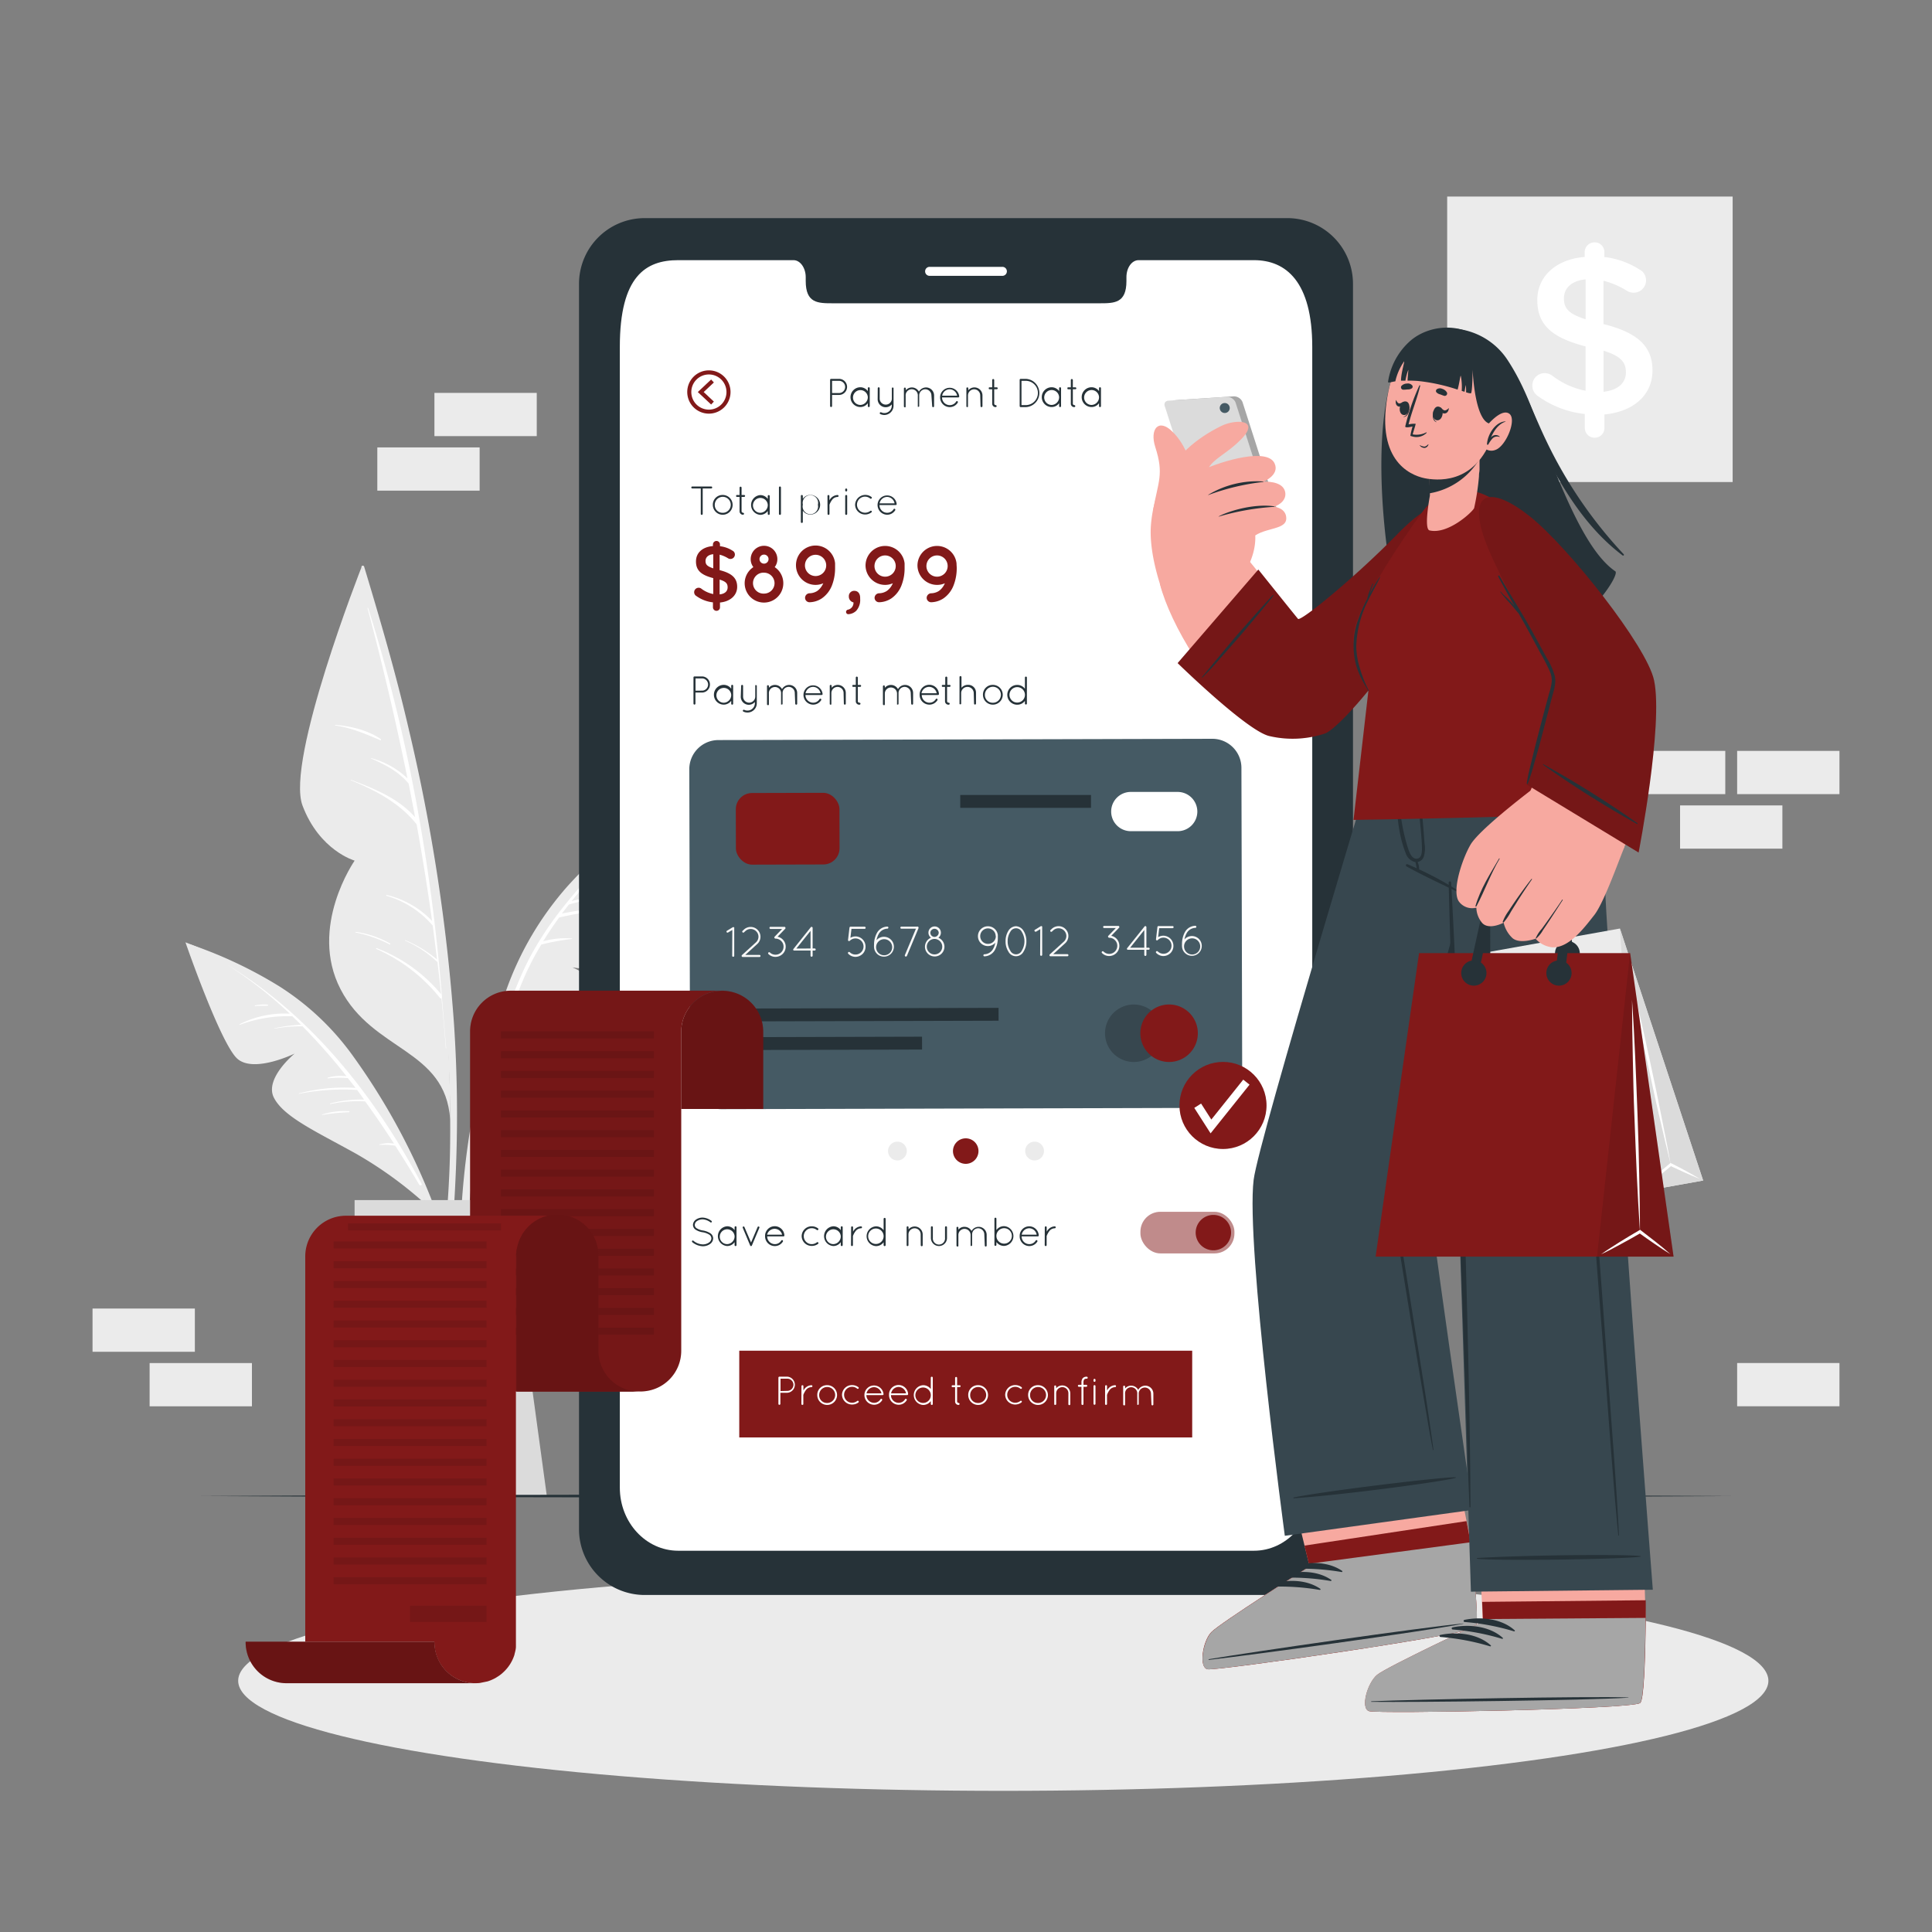 <svg xmlns="http://www.w3.org/2000/svg" viewBox="0 0 500 500"><rect x="0" y="0" width="500" height="500" fill="#808080" stroke="none"/><g id="freepik--background-complete--inject-73"><rect x="374.53" y="50.87" width="73.88" height="73.88" style="fill:#ebebeb"></rect><path d="M412.7,62.72a2.49,2.49,0,0,1,2.51,2.51v1.29a21.31,21.31,0,0,1,9.05,3.21A3.12,3.12,0,0,1,426,72.54a3.21,3.21,0,0,1-3.27,3.21,3.41,3.41,0,0,1-1.75-.53,21.41,21.41,0,0,0-6-2.57V83.87c8.88,2.22,12.68,5.78,12.68,12,0,6.43-5,10.69-12.44,11.39v3.51a2.49,2.49,0,0,1-2.51,2.51,2.54,2.54,0,0,1-2.57-2.51v-3.63a25.25,25.25,0,0,1-12-4.55,3.21,3.21,0,0,1-1.57-2.81,3.16,3.16,0,0,1,3.21-3.21,3.26,3.26,0,0,1,1.93.64,20.7,20.7,0,0,0,8.64,3.92V89.65c-8.53-2.22-12.5-5.43-12.5-12,0-6.25,5-10.57,12.27-11.16V65.23A2.54,2.54,0,0,1,412.7,62.72Zm-2.34,19.92V72.3c-3.74.35-5.61,2.34-5.61,4.91S405.86,81.18,410.36,82.64ZM415,90.76v10.63c3.74-.41,5.79-2.28,5.79-5.08C420.76,93.74,419.47,92.16,415,90.76Z" style="fill:#fff"></path><path d="M118,302.39a352.34,352.34,0,0,0-.51-37.48,477,477,0,0,0-11.74-76.36c-3.27-14.13-7.31-28-11.51-41.9-.12-.41-.79-.3-.68.14,13,48.92,23.65,99.4,22.92,150.25-.21,14.23-1.85,28.2-3.21,42.35,0,.37.59.52.68.14C116.63,327.42,117.5,314.75,118,302.39Z" style="fill:#ebebeb"></path><path d="M93.56,146.79s-19.68,50-15.27,61.69,13.49,14.25,13.49,14.25-12,17.19-3.63,33.31,27.11,15.37,28.35,33.65C116.5,289.69,117.55,213.25,93.56,146.79Z" style="fill:#ebebeb"></path><path d="M114.37,258.12a.47.47,0,0,0,0-.26c-2.77-34-8.79-67.82-19.09-100.49,0-.09-.19-.06-.17,0q5.85,21.92,10.34,44.07a21.85,21.85,0,0,0-9.4-5.24c-.06,0-.09.08,0,.1,3.64,1.58,7.13,3.4,9.7,6.49.57,2.89,1.14,5.79,1.67,8.69-4.4-4.92-10.5-7.36-16.6-9.67-.09,0-.13.1,0,.13,6.36,2.59,12.69,5.92,17,11.4q2.25,12.44,4,25a23.71,23.71,0,0,0-11.74-6.72c-.13,0-.21.17-.07.21a24.7,24.7,0,0,1,11.9,7.62l.07.05q.6,4.41,1.12,8.82a30.4,30.4,0,0,0-8.23-5c-.08,0-.12.09,0,.13a28.35,28.35,0,0,1,8.24,5.45.18.18,0,0,0,.1,0c.33,2.8.65,5.6.94,8.4a40,40,0,0,0-16.69-11.92.11.11,0,0,0-.08.2,43.4,43.4,0,0,1,16.45,12.66.38.38,0,0,0,.42.13c.42,4.3.81,8.6,1.12,12.92,0,.06.1.06.1,0Q114.91,264.75,114.37,258.12Z" style="fill:#fff"></path><path d="M98.55,191.28c-3.41-2.35-7.75-3.35-11.82-3.69a.08.08,0,0,0,0,.15c4.24.63,7.8,2.17,11.69,3.82C98.58,191.64,98.7,191.38,98.55,191.28Z" style="fill:#fff"></path><path d="M100.94,244.17a24.93,24.93,0,0,0-8.87-3c-.11,0-.12.15,0,.17a33.22,33.22,0,0,1,8.78,3.08A.12.12,0,0,0,100.94,244.17Z" style="fill:#fff"></path><path d="M169.74,209.3A133.74,133.74,0,0,0,147,229.21a81.83,81.83,0,0,0-16,27.09,202.39,202.39,0,0,0-11.9,64.79,157.56,157.56,0,0,0,3.5,36.44.35.35,0,0,0,.68-.13,204.58,204.58,0,0,1,.36-63.69c3.39-20.66,8.69-43.15,21.83-59.94,7.15-9.14,16.07-16.34,24.89-23.77C170.81,209.61,170.22,209,169.74,209.3Z" style="fill:#ebebeb"></path><path d="M122,306.22A122.24,122.24,0,0,1,138.59,285c9.84-9.84,18.13-16.84,19.41-23.35s-9.86-11.3-9.86-11.3,13.62,2.45,17.35-3.27S171,208.23,171,208.23s-24.79,17.7-36.33,42.51S122,306.22,122,306.22Z" style="fill:#ebebeb"></path><path d="M162.44,216.72C152,227,141.52,237.88,135.38,251.34a132.58,132.58,0,0,0-5.48,14.27v0c-.32,1-.64,2-.94,2.94a.34.34,0,0,0-.05.17,280.36,280.36,0,0,0-7,30.59c0,.07.09.1.1,0,1.07-5.16,2.25-10.38,3.56-15.58l.15,0a21.58,21.58,0,0,1,6.51-1.65c.14,0,.13-.27,0-.27a24.24,24.24,0,0,0-6.43,1.18c1.2-4.69,2.5-9.37,4-14a68.8,68.8,0,0,1,14.7-1.92c.05,0,.06-.08,0-.08A55.66,55.66,0,0,0,130,268.25c.26-.79.53-1.57.79-2.36a73.71,73.71,0,0,1,9.78-1.66c.06,0,.06-.11,0-.1a46.73,46.73,0,0,0-9.58,1.16c1.35-4,2.8-7.92,4.42-11.76a71.35,71.35,0,0,1,4.68-9.08A61,61,0,0,1,148,243c.08,0,.07-.12,0-.13a21.59,21.59,0,0,0-7.42.73c1.3-2.1,2.67-4.16,4.14-6.16h0c5.56-1.23,11.19-2.38,16.88-1.31.1,0,.13-.14,0-.17-5.41-1.42-10.78-.6-16.17.46.59-.78,1.19-1.55,1.8-2.32a37.19,37.19,0,0,1,10.38-1.63c.08,0,.09-.11,0-.11a26.81,26.81,0,0,0-9.68.86c4.6-5.71,9.67-11.08,14.69-16.38C162.87,216.62,162.69,216.48,162.44,216.72Z" style="fill:#fff"></path><path d="M162.17,239.3a22,22,0,0,0-4.93-.17c-.2,0-.18.34,0,.35,1.63.05,3.26-.08,4.89,0A.1.1,0,0,0,162.17,239.3Z" style="fill:#fff"></path><path d="M144.33,271.42a22.23,22.23,0,0,0-7.64,1.54c-.06,0,0,.12,0,.11,2.53-.61,5.08-.85,7.63-1.27A.19.19,0,0,0,144.33,271.42Z" style="fill:#fff"></path><path d="M139,260.33a16,16,0,0,0-3.24.29.1.1,0,0,0,0,.19,16.06,16.06,0,0,0,3.25-.15A.17.17,0,0,0,139,260.33Z" style="fill:#fff"></path><path d="M49.33,244.44a112.67,112.67,0,0,1,23,10.85,68.86,68.86,0,0,1,19.19,18.23,170.39,170.39,0,0,1,24.61,49.69,132.89,132.89,0,0,1,5.58,30.3.29.29,0,0,1-.58.05,172,172,0,0,0-15-51.46c-7.51-15.94-17-32.91-31.52-43.46-7.9-5.75-16.78-9.51-25.63-13.49C48.53,244.94,48.86,244.28,49.33,244.44Z" style="fill:#ebebeb"></path><path d="M110.38,311.84A103.4,103.4,0,0,0,92,298.5c-10.24-5.69-18.57-9.44-21.11-14.41s5.37-11.43,5.37-11.43-10.46,5.13-14.8,1.37S48,243.88,48,243.88s24.15,8.59,39.23,26S110.38,311.84,110.38,311.84Z" style="fill:#ebebeb"></path><path d="M109.12,306.39C97,283.72,80.92,263.22,58.84,249.68c0,0,0,0,0,0A111.53,111.53,0,0,1,75,262.34a25.65,25.65,0,0,0-13,2.74c-.09.05,0,.17.07.14A35.41,35.41,0,0,1,75.44,263a.28.28,0,0,0,.15-.06c.78.75,1.55,1.5,2.32,2.27a40.6,40.6,0,0,0-6.94.92c-.06,0,0,.1,0,.09a35.34,35.34,0,0,1,7.33-.6,152.57,152.57,0,0,1,11.39,12.93,11.66,11.66,0,0,0-4.85.35.1.1,0,0,0,0,.19,25.64,25.64,0,0,1,5.18-.08c.66.85,1.33,1.68,2,2.54a46.76,46.76,0,0,0-14.66,1.42c-.07,0,0,.13,0,.11a59.44,59.44,0,0,1,15.06-1c.61.82,1.2,1.66,1.8,2.49a31.71,31.71,0,0,0-8.72,1c-.11,0-.08.2,0,.17a33.38,33.38,0,0,1,9-.7c2.6,3.58,5.09,7.24,7.48,10.94a8.14,8.14,0,0,0-3.83.23.06.06,0,0,0,0,.11,16.38,16.38,0,0,1,4.14.19q3.22,5,6.23,10.13C108.81,306.91,109.28,306.7,109.12,306.39Z" style="fill:#fff"></path><path d="M90.33,287.59a18.79,18.79,0,0,0-7,.86c-.06,0,0,.12,0,.1a54.66,54.66,0,0,1,7-.71C90.47,287.83,90.5,287.6,90.33,287.59Z" style="fill:#fff"></path><path d="M69.27,260a12.13,12.13,0,0,0-3.24.19c-.13,0-.09.21,0,.19,1.06-.11,2.11-.07,3.17-.1C69.42,260.23,69.45,260,69.27,260Z" style="fill:#fff"></path><polygon points="141.52 387.18 87.01 387.18 94.78 330.24 96.77 315.64 131.76 315.64 133.75 330.24 141.52 387.18" style="fill:#dbdbdb"></polygon><polygon points="133.75 330.24 94.78 330.24 96.77 315.64 131.76 315.64 133.75 330.24" style="fill:#c7c7c7"></polygon><rect x="91.77" y="310.58" width="45" height="12.36" style="fill:#dbdbdb"></rect><rect x="434.79" y="208.44" width="26.48" height="11.19" transform="translate(896.07 428.07) rotate(180)" style="fill:#ebebeb"></rect><rect x="449.56" y="194.33" width="26.48" height="11.19" transform="translate(925.61 399.85) rotate(180)" style="fill:#ebebeb"></rect><rect x="420.02" y="194.33" width="26.48" height="11.19" transform="translate(866.52 399.85) rotate(180)" style="fill:#ebebeb"></rect><rect x="38.73" y="352.76" width="26.48" height="11.19" transform="translate(103.93 716.71) rotate(180)" style="fill:#ebebeb"></rect><rect x="23.96" y="338.65" width="26.48" height="11.19" transform="translate(74.39 688.49) rotate(180)" style="fill:#ebebeb"></rect><rect x="449.56" y="352.75" width="26.48" height="11.19" transform="translate(925.61 716.69) rotate(180)" style="fill:#ebebeb"></rect><rect x="112.43" y="101.68" width="26.48" height="11.19" style="fill:#ebebeb"></rect><rect x="97.65" y="115.79" width="26.48" height="11.19" style="fill:#ebebeb"></rect></g><g id="freepik--Shadow--inject-73"><ellipse cx="259.65" cy="434.98" rx="198.01" ry="28.49" style="fill:#ebebeb"></ellipse></g><g id="freepik--Floor--inject-73"><polygon points="51.94 387.18 101.46 386.93 150.97 386.84 250 386.68 349.03 386.84 398.54 386.93 448.06 387.18 398.54 387.42 349.03 387.51 250 387.67 150.97 387.51 101.46 387.42 51.94 387.18" style="fill:#263238"></polygon></g><g id="freepik--Device--inject-73"><path d="M350.15,73.61v322a17,17,0,0,1-16.87,17.17H166.71a17,17,0,0,1-16.86-17.17v-322a17,17,0,0,1,16.86-17.16H333.28A17,17,0,0,1,350.15,73.61Z" style="fill:#263238"></path><path d="M339.61,89.78V385c0,9-6.76,16.33-15.09,16.33h-149c-8.35,0-15.11-7.31-15.11-16.33V89.78c0-18.39,6.76-22.45,15.11-22.45h29.85c1.73,0,3.15,2,3.15,4.4v1c0,5.74,3.13,5.76,7,5.76h69c3.87,0,7,0,7-5.76v-1c0-2.44,1.39-4.4,3.15-4.4h29.86C332.85,67.33,339.61,72.94,339.61,89.78Z" style="fill:#fff"></path><path d="M259.41,71.39H240.58a1.16,1.16,0,0,1-1.16-1.17h0a1.16,1.16,0,0,1,1.16-1.16h18.83a1.16,1.16,0,0,1,1.17,1.16h0A1.17,1.17,0,0,1,259.41,71.39Z" style="fill:#fff"></path><path d="M321.28,198.71l.2,79.9a8.08,8.08,0,0,1-8.06,8.11l-126.72.33a8.1,8.1,0,0,1-8.11-8.07l-.2-79.9a7.53,7.53,0,0,1,7.5-7.55l127.84-.33A7.53,7.53,0,0,1,321.28,198.71Z" style="fill:#455a64"></path><circle cx="293.42" cy="267.42" r="7.44" transform="translate(-12.68 520.22) rotate(-81.9)" style="fill:#37474f"></circle><path d="M310,267.38a7.44,7.44,0,1,1-7.46-7.42A7.44,7.44,0,0,1,310,267.38Z" style="fill:#821919"></path><rect x="190.44" y="205.21" width="26.82" height="18.54" rx="4.2" transform="translate(-0.56 0.53) rotate(-0.15)" style="fill:#821919"></rect><path d="M304.8,215.11l-12.14,0a5.07,5.07,0,0,1-5.09-5.07h0a5.07,5.07,0,0,1,5.07-5.09l12.13,0a5.1,5.1,0,0,1,5.1,5.07h0A5.08,5.08,0,0,1,304.8,215.11Z" style="fill:#fff"></path><path d="M189.52,240.68l-1.1.65a.27.27,0,0,1-.37-.09.26.26,0,0,1,.1-.37l1.5-.91a.29.29,0,0,1,.37.1.34.34,0,0,1,0,.2l0,7.14a.27.27,0,0,1-.53,0Z" style="fill:#f8f8f8"></path><path d="M192,247.19l3.62-3.29a2,2,0,0,0,.67-1.49,1.94,1.94,0,0,0-.53-1.33,2,2,0,0,0-1.48-.66,2,2,0,0,0-1.35.52l-.38.34a.25.25,0,0,1-.38,0,.25.25,0,0,1,0-.37l.38-.36a2.58,2.58,0,0,1,1.72-.66,2.55,2.55,0,0,1,2.54,2.53,2.54,2.54,0,0,1-.83,1.89l-3.1,2.82h3.68a.27.27,0,0,1,.26.28.26.26,0,0,1-.26.26l-4.34,0h0a.26.26,0,0,1-.2-.08A.29.29,0,0,1,192,247.19Z" style="fill:#f8f8f8"></path><path d="M203.23,240.35l-2,2.07a2.63,2.63,0,0,1,1.34,4.44,2.67,2.67,0,0,1-1.87.78,2.55,2.55,0,0,1-1.86-.77.28.28,0,0,1,.39-.39,2.08,2.08,0,0,0,1.47.6,2.11,2.11,0,0,0,1.47-.61,2.07,2.07,0,0,0,.61-1.48,2,2,0,0,0-.61-1.46,2.05,2.05,0,0,0-1.47-.61.27.27,0,0,1-.22-.11h0a.28.28,0,0,1,0-.4l1.93-2h-3a.27.27,0,0,1-.27-.28.26.26,0,0,1,.27-.27H203a.28.28,0,0,1,.28.27.28.28,0,0,1,0,.13A.41.41,0,0,1,203.23,240.35Z" style="fill:#f8f8f8"></path><path d="M209.77,246h-4.24a.25.25,0,0,1-.17-.05.26.26,0,0,1,0-.38l4.48-5.62h0a.26.26,0,0,1,.38,0,.28.28,0,0,1,.09.13s0,0,0,.05v0l0,5.33h.52a.27.27,0,1,1,0,.54h-.52v1.33a.27.27,0,0,1-.28.27.27.27,0,0,1-.26-.27Zm0-.53v-4.56l-3.67,4.57Z" style="fill:#f8f8f8"></path><path d="M219.53,246.83a.26.26,0,0,1,0-.39.28.28,0,0,1,.4,0,2.09,2.09,0,0,0,3.55-1.49,2.1,2.1,0,0,0-.61-1.48,2.1,2.1,0,0,0-2.94,0,.27.27,0,0,1-.39,0,.13.13,0,0,1-.07-.09h0a0,0,0,0,1,0,0,.25.25,0,0,1,0-.09.43.43,0,0,0,0-.05l.37-3.14a.22.22,0,0,1,.11-.2.23.23,0,0,1,.18-.07h3.62a.27.27,0,0,1,.28.28.27.27,0,0,1-.28.28h-3.39l-.27,2.31a2.67,2.67,0,0,1,1.32-.36A2.61,2.61,0,0,1,224,245a2.61,2.61,0,0,1-.76,1.87,2.7,2.7,0,0,1-1.87.77A2.63,2.63,0,0,1,219.53,246.83Z" style="fill:#f8f8f8"></path><path d="M226.92,241.5a3.16,3.16,0,0,1,2.72-1.7.27.27,0,0,1,.28.25.29.29,0,0,1-.27.29,2.65,2.65,0,0,0-2.26,1.42,5,5,0,0,0-.55,1.56,2.51,2.51,0,0,1,1.92-.88,2.57,2.57,0,1,1-2.56,2.66,2.85,2.85,0,0,1,0-.51A6.42,6.42,0,0,1,226.92,241.5Zm-.18,3.55a.68.68,0,0,0,0,.15.15.15,0,0,1,0,.07,2.08,2.08,0,1,0,0-.26Z" style="fill:#f8f8f8"></path><path d="M234.18,247.18l2.86-6.83h-3.76a.27.27,0,0,1,0-.54h4.11a.32.32,0,0,1,.17,0,.35.35,0,0,1,.15.17.24.24,0,0,1,0,.09.19.19,0,0,1,0,.14l-3,7.17a.27.27,0,0,1-.24.17.14.14,0,0,1-.11,0A.28.28,0,0,1,234.18,247.18Z" style="fill:#f8f8f8"></path><path d="M241.85,239.76a1.62,1.62,0,0,1,1,2.92,2.52,2.52,0,1,1-3.47,2.34,2.55,2.55,0,0,1,1.55-2.34,1.63,1.63,0,0,1-.65-1.31A1.6,1.6,0,0,1,241.85,239.76Zm0,7.24a2,2,0,0,0,0-4,2,2,0,0,0-2,2A2,2,0,0,0,241.87,247Zm0-4.53a1.12,1.12,0,0,0,1.09-1.11,1.09,1.09,0,0,0-2.17,0A1.1,1.1,0,0,0,241.85,242.47Z" style="fill:#f8f8f8"></path><path d="M255.68,239.72a2.56,2.56,0,0,1,2.56,2.26l0,.06,0,.66a6.51,6.51,0,0,1-.74,3.11,3.2,3.2,0,0,1-2.72,1.69h0a.26.26,0,0,1-.28-.25.28.28,0,0,1,.27-.29,2.66,2.66,0,0,0,2.26-1.42,4.83,4.83,0,0,0,.55-1.56,2.5,2.5,0,0,1-1.93.86,2.56,2.56,0,1,1,0-5.12Zm2,2.55a2,2,0,1,0-2,2A2,2,0,0,0,257.72,242.27Z" style="fill:#f8f8f8"></path><path d="M260.24,243.6a5,5,0,0,1,.74-2.73,2.4,2.4,0,0,1,1.94-1.17,2.45,2.45,0,0,1,1.95,1.16,5,5,0,0,1,.76,2.72,5,5,0,0,1-.75,2.72,2.2,2.2,0,0,1-3.89,0A4.88,4.88,0,0,1,260.24,243.6Zm.54,0a4.42,4.42,0,0,0,.67,2.41,1.65,1.65,0,0,0,3,0,4.64,4.64,0,0,0,0-4.82,1.66,1.66,0,0,0-3,0A4.43,4.43,0,0,0,260.78,243.6Z" style="fill:#f8f8f8"></path><path d="M269.22,240.47l-1.1.65a.29.29,0,0,1-.13,0,.29.29,0,0,1-.24-.14.25.25,0,0,1,.1-.36l1.5-.92a.29.29,0,0,1,.37.1.35.35,0,0,1,0,.2l0,7.15a.27.27,0,0,1-.53,0Z" style="fill:#f8f8f8"></path><path d="M271.68,247l3.62-3.29a2,2,0,0,0,.67-1.49,2,2,0,0,0-.53-1.33,2,2,0,0,0-1.48-.65,2,2,0,0,0-1.35.51l-.38.35a.27.27,0,0,1-.37-.39l.38-.36a2.63,2.63,0,0,1,1.72-.66,2.49,2.49,0,0,1,1.87.83,2.46,2.46,0,0,1,.67,1.7,2.54,2.54,0,0,1-.83,1.89l-3.1,2.82h3.68a.27.27,0,0,1,.26.28.27.27,0,0,1-.26.27h-4.38a.23.23,0,0,1-.2-.08A.29.29,0,0,1,271.68,247Z" style="fill:#f8f8f8"></path><path d="M289.59,240.12l-2,2.07a2.59,2.59,0,0,1,1.33.71,2.64,2.64,0,0,1,.77,1.87,2.59,2.59,0,0,1-.77,1.87,2.65,2.65,0,0,1-1.87.78,2.59,2.59,0,0,1-1.85-.77.26.26,0,0,1,0-.39.27.27,0,0,1,.39,0,2.09,2.09,0,0,0,3.56-1.49,2,2,0,0,0-.62-1.47,2,2,0,0,0-1.47-.6.29.29,0,0,1-.22-.12h0a.28.28,0,0,1,0-.4l1.93-2h-3a.27.27,0,0,1-.28-.28.28.28,0,0,1,.28-.28h3.63a.27.27,0,0,1,.28.28.24.24,0,0,1,0,.12A.28.28,0,0,1,289.59,240.12Z" style="fill:#f8f8f8"></path><path d="M296.14,245.8h-4.25a.2.2,0,0,1-.16-.06.25.25,0,0,1,0-.38l4.49-5.61h0a.26.26,0,0,1,.38,0,.67.67,0,0,1,.09.14s0,0,0,0v5.37h.52a.27.27,0,1,1,0,.53h-.52v1.34a.29.29,0,0,1-.28.27.28.28,0,0,1-.27-.27Zm0-.54,0-4.56-3.66,4.57Z" style="fill:#f8f8f8"></path><path d="M299.23,246.62a.26.26,0,0,1,0-.39.28.28,0,0,1,.4,0,2.12,2.12,0,0,0,1.47.6,2.08,2.08,0,1,0,0-4.16,2,2,0,0,0-1.47.62.27.27,0,0,1-.39,0,.18.18,0,0,1-.07-.09h0a.06.06,0,0,1,0,0,.22.22,0,0,1,0-.09.43.43,0,0,0,0-.05l.37-3.14a.23.23,0,0,1,.11-.2.26.26,0,0,1,.18-.06h3.62a.27.27,0,0,1,.28.27.27.27,0,0,1-.28.28H300l-.27,2.31a2.78,2.78,0,0,1,1.32-.36,2.63,2.63,0,0,1,2.63,2.63,2.61,2.61,0,0,1-.76,1.87,2.7,2.7,0,0,1-1.87.77A2.63,2.63,0,0,1,299.23,246.62Z" style="fill:#f8f8f8"></path><path d="M306.62,241.29a3.16,3.16,0,0,1,2.72-1.7.28.28,0,0,1,.28.26.29.29,0,0,1-.27.29,2.62,2.62,0,0,0-2.26,1.41,5.08,5.08,0,0,0-.55,1.56,2.56,2.56,0,1,1-.64,1.78,2.8,2.8,0,0,1,0-.51A6.44,6.44,0,0,1,306.62,241.29Zm-.18,3.56a.59.59,0,0,0,0,.14.19.19,0,0,1,0,.08,2.09,2.09,0,1,0,0-.27Z" style="fill:#f8f8f8"></path><rect x="190.56" y="260.93" width="67.86" height="3.33" transform="translate(-0.68 0.58) rotate(-0.15)" style="fill:#263238"></rect><rect x="190.58" y="268.36" width="48.04" height="3.33" transform="translate(-0.7 0.56) rotate(-0.15)" style="fill:#263238"></rect><rect x="249.05" y="205.05" width="33.84" height="3.33" transform="matrix(1, 0, 0, 1, -0.54, 0.69)" style="fill:#263238"></rect><path d="M179.47,175.31a.26.26,0,0,1,.25-.25h2.07a2.09,2.09,0,0,1,0,4.17l-1.81,0v2.87a.26.26,0,0,1-.26.25.26.26,0,0,1-.25-.25Zm2.32,3.43a1.59,1.59,0,0,0,0-3.17H180v3.17Z" style="fill:#263238"></path><path d="M189.74,177.51v4.61a.26.26,0,0,1-.25.25.25.25,0,0,1-.25-.25v-.76a2.41,2.41,0,0,1-1.92,1,2.56,2.56,0,0,1,0-5.12,2.38,2.38,0,0,1,1.92,1v-.75a.25.25,0,0,1,.25-.26A.26.26,0,0,1,189.74,177.51Zm-.5,2.3a1.92,1.92,0,1,0-1.92,2.06A2,2,0,0,0,189.24,179.81Z" style="fill:#263238"></path><path d="M191.81,177.49a.24.24,0,0,1,.24-.24.25.25,0,0,1,.26.24v2.78a1.57,1.57,0,0,0,1.56,1.58,1.59,1.59,0,0,0,1.59-1.58v-2.78a.17.17,0,0,1,0-.12v0h0a.3.3,0,0,1,.1-.07h.11l.13.06a.24.24,0,0,1,.06.08.19.19,0,0,1,0,.1V182a2.4,2.4,0,0,1-2.43,2.4,2.45,2.45,0,0,1-1.05-.24.25.25,0,0,1-.11-.33.26.26,0,0,1,.32-.13,1.89,1.89,0,0,0,.84.2,1.91,1.91,0,0,0,1.93-1.9v-.33a2.12,2.12,0,0,1-1.59.73,2.09,2.09,0,0,1-2.06-2.09Z" style="fill:#263238"></path><path d="M205.69,179.34a1.58,1.58,0,1,0-3.16,0v2.86a.28.28,0,0,1-.12.14l-.13,0h-.07l-.07,0,0,0,0,0s0,0,0,0v0a0,0,0,0,0,0,0v-2.84a1.58,1.58,0,1,0-3.15,0v2.79a.22.22,0,0,1-.12.2l-.06,0h-.1a.26.26,0,0,1-.21-.19v-4.67a.25.25,0,1,1,.49,0V178a2,2,0,0,1,1.57-.74,2.06,2.06,0,0,1,1.83,1.09,2.12,2.12,0,0,1,1.84-1.09,2.08,2.08,0,0,1,2.08,2.08v2.79a.25.25,0,0,1-.26.24.25.25,0,0,1-.24-.24Z" style="fill:#263238"></path><path d="M207.94,179.82a2.48,2.48,0,0,1,4.95-.19h0v0a.24.24,0,0,1-.25.23h-4.19a2,2,0,0,0,2,2,1.94,1.94,0,0,0,1.65-.93.23.23,0,0,1,.33-.08.26.26,0,0,1,.09.35,2.44,2.44,0,0,1-2.07,1.16A2.52,2.52,0,0,1,207.94,179.82Zm.54-.41h3.87a2,2,0,0,0-1.92-1.65A2,2,0,0,0,208.48,179.41Z" style="fill:#263238"></path><path d="M218.32,179.34a1.57,1.57,0,0,0-1.57-1.57,1.6,1.6,0,0,0-1.59,1.57v2.82a.31.31,0,0,1,0,.12.23.23,0,0,1-.19.09h-.06a.26.26,0,0,1-.17-.14,0,0,0,0,1,0,0v-4.68a.25.25,0,1,1,.49,0V178a2.07,2.07,0,0,1,3.66,1.33v2.78a.25.25,0,0,1-.25.25.25.25,0,0,1-.25-.25Z" style="fill:#263238"></path><path d="M222.86,177.51a.28.28,0,0,1-.25.25H222v3.72a.4.4,0,0,0,.38.38.26.26,0,1,1,0,.51.87.87,0,0,1-.9-.89v-3.72h-.64c-.25,0-.25-.13-.25-.25s0-.26.25-.26h.64v-1.9a.27.27,0,0,1,.25-.25.29.29,0,0,1,.27.25v1.9h.66A.28.28,0,0,1,222.86,177.51Z" style="fill:#263238"></path><path d="M235.7,179.34a1.61,1.61,0,0,0-1.59-1.58,1.59,1.59,0,0,0-1.57,1.58v2.86a.29.29,0,0,1-.13.14.27.27,0,0,1-.12,0h-.08l-.06,0,0,0,0,0s0,0,0,0v0a0,0,0,0,0,0,0v-2.84a1.58,1.58,0,1,0-3.16,0v2.79a.23.23,0,0,1-.11.2l-.06,0h-.11a.28.28,0,0,1-.21-.19v-4.67a.25.25,0,0,1,.24-.25.24.24,0,0,1,.25.25V178a2.06,2.06,0,0,1,1.58-.74,2.09,2.09,0,0,1,1.83,1.09,2.1,2.1,0,0,1,1.83-1.09,2.08,2.08,0,0,1,2.08,2.08v2.79a.25.25,0,0,1-.25.24.25.25,0,0,1-.24-.24Z" style="fill:#263238"></path><path d="M238,179.82a2.48,2.48,0,0,1,5-.19h0v0a.24.24,0,0,1-.25.23h-4.2a2,2,0,0,0,2,2,1.92,1.92,0,0,0,1.64-.93.24.24,0,0,1,.34-.08.26.26,0,0,1,.08.35,2.44,2.44,0,0,1-2.06,1.16A2.52,2.52,0,0,1,238,179.82Zm.53-.41h3.88a2,2,0,0,0-1.92-1.65A2,2,0,0,0,238.48,179.41Z" style="fill:#263238"></path><path d="M246,177.51a.27.27,0,0,1-.25.25h-.65v3.72a.4.4,0,0,0,.37.38.26.26,0,1,1,0,.51.88.88,0,0,1-.9-.89v-3.72H244c-.25,0-.25-.13-.25-.25s0-.26.25-.26h.63v-1.9a.28.28,0,0,1,.25-.25.29.29,0,0,1,.28.25v1.9h.65A.27.27,0,0,1,246,177.51Z" style="fill:#263238"></path><path d="M252,179.27a1.63,1.63,0,0,0-3.25,0v2.88s0,0,0,0,0,0,0,0a.23.23,0,0,1-.16.13h-.07a.3.3,0,0,1-.2-.08l0-.09a.22.22,0,0,1,0-.08v-6.81a.25.25,0,0,1,.25-.25.26.26,0,0,1,.26.25V178a2.12,2.12,0,0,1,1.62-.76,2,2,0,0,1,2.14,2v2.85a.26.26,0,0,1-.26.25.25.25,0,0,1-.25-.25Z" style="fill:#263238"></path><path d="M256.81,177.25a2.56,2.56,0,1,1-2.42,2.56A2.5,2.5,0,0,1,256.81,177.25Zm0,4.62a2.07,2.07,0,1,0-1.92-2.06A2,2,0,0,0,256.81,181.87Z" style="fill:#263238"></path><path d="M265.25,181.38a2.45,2.45,0,0,1-2,1,2.56,2.56,0,0,1,0-5.12,2.44,2.44,0,0,1,2,1v-2.95a.26.26,0,0,1,.51,0v6.81a.26.26,0,0,1-.51,0Zm0-1.47v-.17a2,2,0,1,0,0,.17Z" style="fill:#263238"></path><path d="M181.36,126.41h-2.2a.25.25,0,0,1-.25-.26.25.25,0,0,1,.25-.25h4.91a.26.26,0,0,1,.25.25.26.26,0,0,1-.25.26h-2.21V133a.25.25,0,0,1-.25.25.25.25,0,0,1-.25-.25Z" style="fill:#263238"></path><path d="M186.9,128.1a2.56,2.56,0,1,1-2.42,2.55A2.5,2.5,0,0,1,186.9,128.1Zm0,4.61a2.07,2.07,0,1,0-1.92-2.06A2,2,0,0,0,186.9,132.71Z" style="fill:#263238"></path><path d="M192.83,128.35a.27.27,0,0,1-.25.25h-.66v3.72a.4.4,0,0,0,.38.38.29.29,0,0,1,.26.26.28.28,0,0,1-.26.25.88.88,0,0,1-.9-.89V128.6h-.64c-.25,0-.25-.13-.25-.25s0-.25.25-.25h.64v-1.9a.27.27,0,0,1,.25-.25.27.27,0,0,1,.27.25v1.9h.66A.26.26,0,0,1,192.83,128.35Z" style="fill:#263238"></path><path d="M199.2,128.35V133a.25.25,0,0,1-.5,0v-.76a2.41,2.41,0,0,1-1.92,1,2.56,2.56,0,0,1,0-5.11,2.37,2.37,0,0,1,1.92,1v-.75a.25.25,0,1,1,.5,0Zm-.5,2.3a1.92,1.92,0,1,0-1.92,2.06A2,2,0,0,0,198.7,130.65Z" style="fill:#263238"></path><path d="M201.59,126.15a.26.26,0,0,1,.25-.25.27.27,0,0,1,.27.25V133a.26.26,0,0,1-.27.25.25.25,0,0,1-.25-.25Z" style="fill:#263238"></path><path d="M207.26,130.74v-2.39a.25.25,0,0,1,.25-.25.26.26,0,0,1,.26.25v.74a2.38,2.38,0,0,1,1.94-1,2.54,2.54,0,0,1,0,5.08,2.39,2.39,0,0,1-1.94-1v2.92a.26.26,0,0,1-.26.25.25.25,0,0,1-.25-.25Zm.51-.11a2,2,0,1,0,3.9,0,2,2,0,1,0-3.9-.08Z" style="fill:#263238"></path><path d="M214.15,128.36a.25.25,0,1,1,.5,0v1.12a.75.75,0,0,1,.07-.12,2.47,2.47,0,0,1,2.05-1.25.25.25,0,0,1,.25.25.26.26,0,0,1-.25.25,1.82,1.82,0,0,0-1.48.83,4.37,4.37,0,0,0-.62,1.19.16.16,0,0,0,0,.09V133a.25.25,0,1,1-.5,0Z" style="fill:#263238"></path><path d="M218.74,126.68a.25.25,0,0,1,.25-.25.25.25,0,0,1,.26.25v.24a.27.27,0,0,1-.26.27.27.27,0,0,1-.25-.27Zm0,1.67a.25.25,0,0,1,.25-.25.24.24,0,0,1,.26.25V133a.25.25,0,0,1-.26.25.25.25,0,0,1-.25-.25Z" style="fill:#263238"></path><path d="M221.3,130.64a2.64,2.64,0,0,1,4.26-2,.22.22,0,0,1,0,.34.25.25,0,0,1-.34.05,2.08,2.08,0,1,0-1.32,3.66,2.19,2.19,0,0,0,1.32-.45.26.26,0,0,1,.34,0,.24.24,0,0,1-.05.37,2.66,2.66,0,0,1-1.61.54A2.58,2.58,0,0,1,221.3,130.64Z" style="fill:#263238"></path><path d="M227.11,130.66a2.48,2.48,0,0,1,4.95-.18h0v0a.24.24,0,0,1-.25.23h-4.2a2,2,0,0,0,2,2,1.93,1.93,0,0,0,1.65-.93.24.24,0,0,1,.34-.08.27.27,0,0,1,.08.35,2.44,2.44,0,0,1-2.07,1.16A2.52,2.52,0,0,1,227.11,130.66Zm.53-.4h3.87a2,2,0,0,0-1.92-1.66A2,2,0,0,0,227.64,130.26Z" style="fill:#263238"></path><path d="M185.43,140a.9.9,0,0,1,.9.9v.46a7.66,7.66,0,0,1,3.24,1.15,1.12,1.12,0,0,1,.62,1,1.15,1.15,0,0,1-1.17,1.15,1.12,1.12,0,0,1-.62-.19,7.79,7.79,0,0,0-2.16-.92v4c3.18.8,4.54,2.07,4.54,4.31s-1.8,3.82-4.45,4.07v1.26a.89.89,0,0,1-.9.89.91.91,0,0,1-.92-.89v-1.3a9,9,0,0,1-4.28-1.63,1.15,1.15,0,0,1,.58-2.15,1.12,1.12,0,0,1,.69.23,7.4,7.4,0,0,0,3.09,1.4v-4.12c-3.05-.79-4.47-1.94-4.47-4.3s1.78-3.78,4.39-4v-.44A.91.91,0,0,1,185.43,140Zm-.84,7.13v-3.7c-1.33.12-2,.83-2,1.75S183,146.56,184.59,147.09Zm1.65,2.9v3.8c1.34-.14,2.07-.81,2.07-1.82S187.85,150.49,186.24,150Z" style="fill:#821919"></path><path d="M202.72,150.93a5,5,0,1,1-7.75-4.16,3.35,3.35,0,0,1-.69-2.07,3.45,3.45,0,0,1,6.9,0,3.35,3.35,0,0,1-.69,2.07A5,5,0,0,1,202.72,150.93Zm-2.27,0a2.73,2.73,0,0,0-2.7-2.72,2.71,2.71,0,1,0,0,5.41A2.7,2.7,0,0,0,200.45,150.93Zm-3.89-6.23a1.17,1.17,0,1,0,2.34,0,1.17,1.17,0,0,0-2.34,0Z" style="fill:#821919"></path><path d="M206,146.33a5.07,5.07,0,0,1,10.12-.52s0,0,0,0c0,.4,0,.8,0,1.19a12.33,12.33,0,0,1-.73,4.29,7.34,7.34,0,0,1-2.7,3.57,6,6,0,0,1-3.13,1,1.16,1.16,0,0,1-1.21-1.11,1.2,1.2,0,0,1,1.12-1.21,3.85,3.85,0,0,0,2-.58,4.27,4.27,0,0,0,1.31-1.47,3.91,3.91,0,0,0,.28-.54,5,5,0,0,1-2,.42A5.07,5.07,0,0,1,206,146.33Zm2.32,0a2.75,2.75,0,1,0,5.5,0,2.75,2.75,0,0,0-5.5,0Z" style="fill:#821919"></path><path d="M219.46,157.78a1.8,1.8,0,0,0,1.42-1.88,1.53,1.53,0,0,1-1.2-1.42v-.17a1.36,1.36,0,0,1,1.43-1.4c.94,0,1.5.71,1.5,1.84V155a4.19,4.19,0,0,1-1,3.05,3.15,3.15,0,0,1-2,.9.58.58,0,0,1-.65-.58A.59.59,0,0,1,219.46,157.78Z" style="fill:#821919"></path><path d="M224,146.33a5.07,5.07,0,0,1,10.11-.52s0,0,0,0c0,.4,0,.8,0,1.19a12.1,12.1,0,0,1-.73,4.29,7.32,7.32,0,0,1-2.69,3.57,6,6,0,0,1-3.14,1,1.17,1.17,0,0,1-1.21-1.11,1.21,1.21,0,0,1,1.13-1.21,3.84,3.84,0,0,0,2-.58,4.19,4.19,0,0,0,1.32-1.47,3,3,0,0,0,.27-.54,4.91,4.91,0,0,1-2,.42A5.07,5.07,0,0,1,224,146.33Zm2.32,0a2.75,2.75,0,1,0,5.49,0,2.75,2.75,0,0,0-5.49,0Z" style="fill:#821919"></path><path d="M237.44,146.33a5.07,5.07,0,0,1,10.11-.52s0,0,0,0c0,.4.05.8.05,1.19a12.11,12.11,0,0,1-.74,4.29,7.26,7.26,0,0,1-2.69,3.57,6,6,0,0,1-3.13,1,1.17,1.17,0,0,1-1.22-1.11,1.21,1.21,0,0,1,1.13-1.21,3.88,3.88,0,0,0,2-.58,4.27,4.27,0,0,0,1.31-1.47,3,3,0,0,0,.27-.54,4.91,4.91,0,0,1-2,.42A5.07,5.07,0,0,1,237.44,146.33Zm2.32,0a2.75,2.75,0,1,0,5.49,0,2.75,2.75,0,0,0-5.49,0Z" style="fill:#821919"></path><path d="M214.83,98.3a.25.25,0,0,1,.25-.25h2.06a2.08,2.08,0,1,1,0,4.16l-1.8,0v2.87a.26.26,0,0,1-.26.26.26.26,0,0,1-.25-.26Zm2.31,3.42a1.58,1.58,0,1,0,0-3.16h-1.8v3.16Z" style="fill:#263238"></path><path d="M225.09,100.49v4.61a.26.26,0,0,1-.25.26.26.26,0,0,1-.25-.26v-.76a2.39,2.39,0,0,1-1.92,1,2.56,2.56,0,0,1,0-5.12,2.4,2.4,0,0,1,1.92,1v-.75a.25.25,0,0,1,.25-.25A.24.24,0,0,1,225.09,100.49Zm-.5,2.31a1.92,1.92,0,1,0-1.92,2A2,2,0,0,0,224.59,102.8Z" style="fill:#263238"></path><path d="M227.16,100.48a.25.25,0,0,1,.5,0v2.78a1.58,1.58,0,0,0,3.15,0v-2.78a.24.24,0,0,1,.05-.13s0,0,0,0h0a.18.18,0,0,1,.09-.06h.12l.12.05a.2.2,0,0,1,.06.09.14.14,0,0,1,0,.1V105a2.42,2.42,0,0,1-2.44,2.4,2.65,2.65,0,0,1-1-.24.25.25,0,0,1-.1-.34.27.27,0,0,1,.32-.12,2,2,0,0,0,.83.2,1.92,1.92,0,0,0,1.93-1.9v-.34a2.07,2.07,0,0,1-3.65-1.35Z" style="fill:#263238"></path><path d="M241.05,102.33a1.61,1.61,0,0,0-1.59-1.59,1.59,1.59,0,0,0-1.57,1.59v2.82l0,0v0a.25.25,0,0,1-.12.13.28.28,0,0,1-.13,0h-.05s0,0,0,0,0,0-.06,0l0,0,0,0,0,0,0,0a0,0,0,0,0,0,0,0,0,0,0,0,0,0v-2.84a1.58,1.58,0,1,0-3.15,0v2.78a.22.22,0,0,1-.11.2l-.07,0s0,0,0,0h-.06a.31.31,0,0,1-.21-.19v-4.68a.24.24,0,0,1,.24-.24.23.23,0,0,1,.25.24V101a2.07,2.07,0,0,1,3.4.36,2.13,2.13,0,0,1,1.84-1.09,2.08,2.08,0,0,1,2.08,2.08v2.78a.25.25,0,0,1-.25.25.25.25,0,0,1-.24-.25Z" style="fill:#263238"></path><path d="M243.3,102.81a2.48,2.48,0,0,1,4.95-.19h0v0a.24.24,0,0,1-.25.23h-4.2a2,2,0,0,0,2,2,1.92,1.92,0,0,0,1.65-.92.25.25,0,0,1,.34-.09.28.28,0,0,1,.08.36,2.44,2.44,0,0,1-2.07,1.16A2.51,2.51,0,0,1,243.3,102.81Zm.53-.41h3.87a2,2,0,0,0-1.92-1.66A2,2,0,0,0,243.83,102.4Z" style="fill:#263238"></path><path d="M253.68,102.33a1.58,1.58,0,0,0-1.58-1.58,1.61,1.61,0,0,0-1.59,1.58v2.82a.22.22,0,0,1,0,.11.23.23,0,0,1-.19.1h-.06a.32.32,0,0,1-.16-.14s0,0,0,0V100.5a.25.25,0,0,1,.25-.25.25.25,0,0,1,.24.25V101a2.08,2.08,0,0,1,3.67,1.34v2.77a.26.26,0,0,1-.25.26.25.25,0,0,1-.25-.26Z" style="fill:#263238"></path><path d="M258.21,100.49a.26.26,0,0,1-.25.25h-.66v3.73a.39.39,0,0,0,.38.37.3.3,0,0,1,.26.26.29.29,0,0,1-.26.26.88.88,0,0,1-.9-.89v-3.73h-.64c-.25,0-.25-.12-.25-.25s0-.25.25-.25h.64v-1.9a.27.27,0,0,1,.25-.25.27.27,0,0,1,.27.25v1.9H258A.27.27,0,0,1,258.21,100.49Z" style="fill:#263238"></path><path d="M264.12,105.36h0a.27.27,0,0,1-.23-.26V98.3a.25.25,0,0,1,.25-.25h1.37a3.66,3.66,0,0,1,0,7.31Zm1.35-.52a3.14,3.14,0,1,0,0-6.28h-1.11v6.28Z" style="fill:#263238"></path><path d="M274.6,100.49v4.61a.26.26,0,0,1-.25.26.26.26,0,0,1-.25-.26v-.76a2.39,2.39,0,0,1-1.93,1,2.56,2.56,0,0,1,0-5.12,2.4,2.4,0,0,1,1.93,1v-.75a.24.24,0,0,1,.25-.25A.25.25,0,0,1,274.6,100.49Zm-.5,2.31a1.93,1.93,0,1,0-1.93,2A2,2,0,0,0,274.1,102.8Z" style="fill:#263238"></path><path d="M278.56,100.49a.27.27,0,0,1-.25.25h-.66v3.73a.39.39,0,0,0,.37.37.3.3,0,0,1,.27.26.29.29,0,0,1-.27.26.87.87,0,0,1-.89-.89v-3.73h-.64c-.25,0-.25-.12-.25-.25s0-.25.25-.25h.64v-1.9a.26.26,0,0,1,.25-.25.28.28,0,0,1,.27.25v1.9h.66A.28.28,0,0,1,278.56,100.49Z" style="fill:#263238"></path><path d="M284.93,100.49v4.61a.26.26,0,0,1-.25.26.26.26,0,0,1-.25-.26v-.76a2.39,2.39,0,0,1-1.93,1,2.56,2.56,0,0,1,0-5.12,2.4,2.4,0,0,1,1.93,1v-.75a.24.24,0,0,1,.25-.25A.25.25,0,0,1,284.93,100.49Zm-.5,2.31a1.93,1.93,0,1,0-1.93,2A2,2,0,0,0,284.43,102.8Z" style="fill:#263238"></path><polygon points="184.04 104.69 180.59 101.46 184.04 98.22 184.75 98.98 182.11 101.46 184.75 103.93 184.04 104.69" style="fill:#821919"></polygon><path d="M183.46,107.05a5.6,5.6,0,1,1,5.6-5.59A5.6,5.6,0,0,1,183.46,107.05Zm0-10.14a4.55,4.55,0,1,0,4.55,4.55A4.55,4.55,0,0,0,183.46,96.91Z" style="fill:#821919"></path><circle cx="316.51" cy="286.09" r="11.27" style="fill:#821919"></circle><polygon points="313.3 293.31 309.08 286.72 310.84 285.6 313.49 289.74 321.75 279.41 323.38 280.71 313.3 293.31" style="fill:#fff"></polygon><path d="M253.23,297.89a3.3,3.3,0,1,1-3.29-3.29A3.29,3.29,0,0,1,253.23,297.89Z" style="fill:#821919"></path><path d="M234.68,297.89a2.43,2.43,0,1,1-2.43-2.43A2.43,2.43,0,0,1,234.68,297.89Z" style="fill:#ebebeb"></path><path d="M270.18,297.89a2.43,2.43,0,1,1-2.43-2.43A2.43,2.43,0,0,1,270.18,297.89Z" style="fill:#ebebeb"></path><path d="M179.14,321.11a.22.22,0,0,1,.32,0,4,4,0,0,0,2.4.94,2.77,2.77,0,0,0,1.61-.48,1.34,1.34,0,0,0,.63-1.08,1.18,1.18,0,0,0-.6-1,4.67,4.67,0,0,0-1.69-.59h0a4.53,4.53,0,0,1-1.72-.62,1.51,1.51,0,0,1-.75-1.27,1.72,1.72,0,0,1,.76-1.37,3,3,0,0,1,1.76-.53,4,4,0,0,1,2.26.85.23.23,0,0,1,.06.32.21.21,0,0,1-.31.06,3.69,3.69,0,0,0-2-.77,2.63,2.63,0,0,0-1.49.44,1.24,1.24,0,0,0-.57,1,1,1,0,0,0,.54.89,4.16,4.16,0,0,0,1.56.55h0a5.1,5.1,0,0,1,1.85.67,1.64,1.64,0,0,1,.81,1.38,1.86,1.86,0,0,1-.83,1.46,3.25,3.25,0,0,1-1.88.57,4.58,4.58,0,0,1-2.69-1.05A.26.26,0,0,1,179.14,321.11Z" style="fill:#263238"></path><path d="M190.61,317.62v4.61a.25.25,0,0,1-.25.25.25.25,0,0,1-.25-.25v-.76a2.35,2.35,0,0,1-1.92,1,2.56,2.56,0,0,1,0-5.11,2.34,2.34,0,0,1,1.92,1v-.75a.25.25,0,0,1,.25-.25A.24.24,0,0,1,190.61,317.62Zm-.5,2.3a1.92,1.92,0,1,0-1.92,2.06A2,2,0,0,0,190.11,319.92Z" style="fill:#263238"></path><path d="M194.22,322.44a.31.31,0,0,1-.08-.11l-1.92-4.58a.25.25,0,0,1,.12-.32.24.24,0,0,1,.32.13l1.71,4,1.7-4a.25.25,0,0,1,.32-.13.24.24,0,0,1,.13.32l-1.91,4.53a.33.33,0,0,1-.07.13.21.21,0,0,1-.16.07h-.11Z" style="fill:#263238"></path><path d="M198,319.94a2.48,2.48,0,0,1,5-.19h0v0a.24.24,0,0,1-.25.23h-4.2a2,2,0,0,0,2,2,1.9,1.9,0,0,0,1.64-.93.26.26,0,0,1,.34-.08.27.27,0,0,1,.08.35,2.44,2.44,0,0,1-2.06,1.16A2.52,2.52,0,0,1,198,319.94Zm.53-.41h3.88a2,2,0,0,0-3.88,0Z" style="fill:#263238"></path><path d="M207.47,319.91a2.57,2.57,0,0,1,2.63-2.54,2.66,2.66,0,0,1,1.63.56.22.22,0,0,1,0,.34.25.25,0,0,1-.34.05,2.06,2.06,0,0,0-1.32-.46,2.06,2.06,0,1,0,0,4.12,2.17,2.17,0,0,0,1.32-.45.26.26,0,0,1,.34,0,.24.24,0,0,1,0,.37,2.66,2.66,0,0,1-1.61.54A2.58,2.58,0,0,1,207.47,319.91Z" style="fill:#263238"></path><path d="M218.09,317.62v4.61a.25.25,0,0,1-.25.25.25.25,0,0,1-.25-.25v-.76a2.36,2.36,0,0,1-1.92,1,2.56,2.56,0,0,1,0-5.11,2.35,2.35,0,0,1,1.92,1v-.75a.25.25,0,0,1,.25-.25A.24.24,0,0,1,218.09,317.62Zm-.5,2.3a1.92,1.92,0,1,0-1.92,2.06A2,2,0,0,0,217.59,319.92Z" style="fill:#263238"></path><path d="M220.27,317.63a.25.25,0,1,1,.5,0v1.13a.54.54,0,0,1,.07-.13,2.47,2.47,0,0,1,2-1.25.25.25,0,0,1,.25.25.26.26,0,0,1-.25.25,1.82,1.82,0,0,0-1.48.83,4.37,4.37,0,0,0-.62,1.19.2.2,0,0,0,0,.09v2.24a.25.25,0,1,1-.5,0Z" style="fill:#263238"></path><path d="M228.68,321.49a2.39,2.39,0,0,1-2,1,2.56,2.56,0,0,1,0-5.11,2.4,2.4,0,0,1,2,1v-2.95a.26.26,0,0,1,.27-.24.25.25,0,0,1,.25.24v6.81a.25.25,0,0,1-.25.25.26.26,0,0,1-.27-.25Zm0-1.47v-.17a2,2,0,1,0,0,.17Z" style="fill:#263238"></path><path d="M238.27,319.45a1.57,1.57,0,0,0-1.57-1.57,1.6,1.6,0,0,0-1.59,1.57v2.82a.26.26,0,0,1-.05.12.23.23,0,0,1-.19.09h-.06a.26.26,0,0,1-.17-.13s0,0,0,0v-4.68a.25.25,0,1,1,.49,0v.49a2.07,2.07,0,0,1,3.66,1.33v2.78a.24.24,0,0,1-.25.25.25.25,0,0,1-.25-.25Z" style="fill:#263238"></path><path d="M240.92,317.61a.24.24,0,0,1,.25-.25.25.25,0,0,1,.25.25v2.78a1.58,1.58,0,1,0,3.15,0v-2.78a.25.25,0,0,1,.25-.25.24.24,0,0,1,.26.25v2.78a2.08,2.08,0,1,1-4.16,0Z" style="fill:#263238"></path><path d="M254.74,319.45a1.61,1.61,0,0,0-1.59-1.58,1.59,1.59,0,0,0-1.57,1.58v2.86a.23.23,0,0,1-.13.14.27.27,0,0,1-.12,0h-.07a.15.15,0,0,1-.07,0l0,0,0,0,0,0v0a0,0,0,0,0,0,0s0,0,0,0v-2.84a1.58,1.58,0,1,0-3.16,0v2.79a.22.22,0,0,1-.11.2l-.06,0h-.11a.27.27,0,0,1-.21-.19v-4.67a.24.24,0,0,1,.24-.24.23.23,0,0,1,.25.24v.49a2,2,0,0,1,1.58-.73,2.1,2.1,0,0,1,1.83,1.08,2.11,2.11,0,0,1,1.83-1.08,2.08,2.08,0,0,1,2.08,2.07v2.79a.24.24,0,0,1-.25.24.24.24,0,0,1-.24-.24Z" style="fill:#263238"></path><path d="M257.36,320v-4.62a.25.25,0,0,1,.25-.24.25.25,0,0,1,.26.24v2.95a2.43,2.43,0,0,1,2-1,2.56,2.56,0,0,1,0,5.11,2.42,2.42,0,0,1-2-1v.74a.26.26,0,0,1-.26.25.25.25,0,0,1-.25-.25Zm.51-.1a2,2,0,1,0,0-.09Z" style="fill:#263238"></path><path d="M263.89,319.94a2.47,2.47,0,1,1,4.94-.19h0v0a.24.24,0,0,1-.25.23h-4.19a2,2,0,0,0,2,2,1.92,1.92,0,0,0,1.65-.93.25.25,0,0,1,.33-.08.26.26,0,0,1,.09.35,2.44,2.44,0,0,1-2.07,1.16A2.51,2.51,0,0,1,263.89,319.94Zm.53-.41h3.87a2,2,0,0,0-1.92-1.66A2,2,0,0,0,264.42,319.53Z" style="fill:#263238"></path><path d="M270.39,317.63a.25.25,0,0,1,.26-.25.24.24,0,0,1,.24.25v1.13a.35.35,0,0,1,.08-.13,2.44,2.44,0,0,1,2-1.25.24.24,0,0,1,.25.25.25.25,0,0,1-.25.25,1.82,1.82,0,0,0-1.48.83,5,5,0,0,0-.62,1.19.2.2,0,0,0,0,.09v2.24a.24.24,0,0,1-.24.25.25.25,0,0,1-.26-.25Z" style="fill:#263238"></path><rect x="295.14" y="313.61" width="24.33" height="10.77" rx="5.15" style="fill:#821919;opacity:0.5"></rect><path d="M318.6,319a4.58,4.58,0,1,1-4.58-4.58A4.58,4.58,0,0,1,318.6,319Z" style="fill:#821919"></path><rect x="191.32" y="349.56" width="117.22" height="22.45" style="fill:#821919"></rect><path d="M201.45,356.54a.26.26,0,0,1,.25-.26h2.06a2.09,2.09,0,0,1,0,4.17l-1.8,0v2.87a.26.26,0,0,1-.26.25.25.25,0,0,1-.25-.25Zm2.31,3.42a1.6,1.6,0,0,0,1.58-1.59,1.58,1.58,0,0,0-1.58-1.57H202V360Z" style="fill:#fff"></path><path d="M207.42,358.74a.25.25,0,0,1,.26-.25.24.24,0,0,1,.24.25v1.13a.35.35,0,0,1,.08-.13,2.44,2.44,0,0,1,2-1.25.24.24,0,0,1,.25.25.25.25,0,0,1-.25.25,1.82,1.82,0,0,0-1.48.83,4.86,4.86,0,0,0-.62,1.19.18.18,0,0,0,0,.09v2.24a.24.24,0,0,1-.24.25.25.25,0,0,1-.26-.25Z" style="fill:#fff"></path><path d="M213.93,358.48a2.56,2.56,0,1,1-2.42,2.55A2.5,2.5,0,0,1,213.93,358.48Zm0,4.61A2.07,2.07,0,1,0,212,361,2,2,0,0,0,213.93,363.09Z" style="fill:#fff"></path><path d="M217.91,361a2.57,2.57,0,0,1,2.63-2.54,2.68,2.68,0,0,1,1.63.56.25.25,0,0,1,0,.35.27.27,0,0,1-.35,0,2,2,0,0,0-1.31-.46,2.06,2.06,0,1,0,0,4.12,2.14,2.14,0,0,0,1.31-.45.27.27,0,0,1,.35,0,.26.26,0,0,1,0,.37,2.69,2.69,0,0,1-1.61.54A2.58,2.58,0,0,1,217.91,361Z" style="fill:#fff"></path><path d="M223.71,361a2.48,2.48,0,0,1,4.95-.18h0v0a.24.24,0,0,1-.25.23h-4.19a2,2,0,0,0,2,2,1.92,1.92,0,0,0,1.65-.93.25.25,0,0,1,.33-.08.26.26,0,0,1,.09.35,2.44,2.44,0,0,1-2.07,1.16A2.52,2.52,0,0,1,223.71,361Zm.54-.4h3.87A2,2,0,0,0,226.2,359,2,2,0,0,0,224.25,360.64Z" style="fill:#fff"></path><path d="M230.08,361a2.47,2.47,0,0,1,4.94-.18h0v0a.24.24,0,0,1-.25.23h-4.19a2,2,0,0,0,2,2,1.92,1.92,0,0,0,1.65-.93.25.25,0,0,1,.33-.08.26.26,0,0,1,.09.35,2.44,2.44,0,0,1-2.07,1.16A2.51,2.51,0,0,1,230.08,361Zm.53-.4h3.87a2,2,0,0,0-1.92-1.66A2,2,0,0,0,230.61,360.64Z" style="fill:#fff"></path><path d="M240.89,362.6a2.42,2.42,0,0,1-2,1,2.56,2.56,0,0,1,0-5.11,2.43,2.43,0,0,1,2,1v-2.94a.26.26,0,0,1,.26-.26.26.26,0,0,1,.25.26v6.8a.25.25,0,0,1-.25.25.26.26,0,0,1-.26-.25Zm0-1.47V361a2,2,0,1,0,0,.17Z" style="fill:#fff"></path><path d="M248.61,358.73a.27.27,0,0,1-.25.25h-.66v3.72a.4.4,0,0,0,.38.38.29.29,0,0,1,.26.26.27.27,0,0,1-.26.25.87.87,0,0,1-.9-.89V359h-.63c-.25,0-.25-.13-.25-.25s0-.25.25-.25h.63v-1.9a.27.27,0,0,1,.25-.25.27.27,0,0,1,.27.25v1.9h.66A.26.26,0,0,1,248.61,358.73Z" style="fill:#fff"></path><path d="M253,358.48a2.56,2.56,0,1,1-2.42,2.55A2.5,2.5,0,0,1,253,358.48Zm0,4.61a2.07,2.07,0,1,0-1.92-2.06A2,2,0,0,0,253,363.09Z" style="fill:#fff"></path><path d="M260.14,361a2.57,2.57,0,0,1,2.63-2.54,2.66,2.66,0,0,1,1.63.56.24.24,0,0,1,0,.35.27.27,0,0,1-.35,0,2,2,0,0,0-1.32-.46,2.06,2.06,0,1,0,0,4.12,2.15,2.15,0,0,0,1.32-.45.27.27,0,0,1,.35,0,.25.25,0,0,1-.06.37,2.66,2.66,0,0,1-1.61.54A2.58,2.58,0,0,1,260.14,361Z" style="fill:#fff"></path><path d="M268.5,358.48a2.56,2.56,0,1,1-2.42,2.55A2.5,2.5,0,0,1,268.5,358.48Zm0,4.61a2.07,2.07,0,1,0-1.92-2.06A2,2,0,0,0,268.5,363.09Z" style="fill:#fff"></path><path d="M276.5,360.56a1.57,1.57,0,0,0-1.58-1.57,1.6,1.6,0,0,0-1.58,1.57v2.82a.17.17,0,0,1-.06.12.21.21,0,0,1-.18.09H273a.26.26,0,0,1-.16-.13,0,0,0,0,1,0,0,0,0,0,0,0,0,0v-4.66a.24.24,0,0,1,.25-.25.25.25,0,0,1,.24.25v.49a2.06,2.06,0,0,1,1.58-.74,2.08,2.08,0,0,1,2.08,2.07v2.78a.25.25,0,0,1-.5,0Z" style="fill:#fff"></path><path d="M281.5,356.56a.25.25,0,0,1-.25.25.84.84,0,0,0-.65.19,1.32,1.32,0,0,0-.2.85v.54h.72a.26.26,0,0,1,.26.25.26.26,0,0,1-.26.26h-.72v4.45a.25.25,0,0,1-.25.25.26.26,0,0,1-.27-.25V358.9h-.67a.25.25,0,0,1-.25-.26.25.25,0,0,1,.25-.25h.67v-.54a1.82,1.82,0,0,1,.34-1.19,1.37,1.37,0,0,1,1-.37A.26.26,0,0,1,281.5,356.56Z" style="fill:#fff"></path><path d="M283,357.06a.26.26,0,0,1,.51,0v.24a.26.26,0,1,1-.51,0Zm0,1.67a.24.24,0,0,1,.25-.25.24.24,0,0,1,.26.25v4.61a.26.26,0,0,1-.51,0Z" style="fill:#fff"></path><path d="M286,358.74a.25.25,0,0,1,.26-.25.24.24,0,0,1,.24.25v1.13l.08-.13a2.44,2.44,0,0,1,2-1.25.24.24,0,0,1,.25.25.25.25,0,0,1-.25.25,1.85,1.85,0,0,0-1.48.83,4.73,4.73,0,0,0-.61,1.19.13.13,0,0,0,0,.09v2.24a.24.24,0,0,1-.24.25.25.25,0,0,1-.26-.25Z" style="fill:#fff"></path><path d="M297.87,360.56a1.59,1.59,0,0,0-3.17,0v2.87a.25.25,0,0,1-.12.13.31.31,0,0,1-.13,0h-.07l-.06,0,0,0,0,0,0,0v0a.06.06,0,0,0,0,0v-2.84a1.58,1.58,0,1,0-3.15,0v2.79a.21.21,0,0,1-.12.2l-.06,0h-.1a.26.26,0,0,1-.21-.19v-4.67a.24.24,0,0,1,.24-.24.24.24,0,0,1,.25.24v.49a2,2,0,0,1,1.57-.73,2.08,2.08,0,0,1,1.83,1.08,2.14,2.14,0,0,1,1.84-1.08,2.08,2.08,0,0,1,2.08,2.07v2.79a.25.25,0,0,1-.25.24.24.24,0,0,1-.24-.24Z" style="fill:#fff"></path></g><g id="freepik--Character--inject-73"><path d="M312.55,432c2.37.44,67.07-8.89,69.31-10.81.86-.72.05-10.23-1.26-21.69,0-.12,0-.24,0-.36-.27-2.36-8.54-41.48-8.54-41.48l-43.3,6.11,10,40.93.11.7s-23.17,14.65-25.4,17S310.18,431.58,312.55,432Z" style="fill:#f7a9a0"></path><path d="M381.86,421.19c-2.24,1.93-66.94,11.26-69.31,10.82s-1.32-7.22.91-9.58,25.41-17,25.41-17l-.13-.7L337.6,400l41.92-6.34c.33,1.67,1,5.12,1,5.47,0,.12,0,.24.05.35C381.91,411,382.72,420.48,381.86,421.19Z" style="fill:#821919"></path><path d="M312.54,432c1.22.22,18.82-2.13,36-4.73,3.45-.52,6.88-1,10.15-1.57,12.23-1.94,22.31-3.78,23.17-4.52s.08-9.95-1.2-21.2c0-.16,0-.32,0-.48a2.09,2.09,0,0,1,0-.36h-.05l-41.76,5.55.11.71s-23.18,14.65-25.41,17S310.17,431.58,312.54,432Z" style="fill:#a6a6a6"></path><path d="M312.92,429.39c10.87-1.84,54.88-8.23,65.76-9.23.09,0,.1.06,0,.07-10.73,2.06-54.79,8.1-65.75,9.34C312.71,429.6,312.69,429.43,312.92,429.39Z" style="fill:#263238"></path><path d="M334.12,405.5c4.17-1.42,9.52-1.52,13.24,1.06.14.1,0,.31-.15.28a60.77,60.77,0,0,0-13-.8A.28.28,0,0,1,334.12,405.5Z" style="fill:#263238"></path><path d="M331.29,407.81c4.17-1.42,9.52-1.52,13.24,1.07.14.1,0,.3-.15.28a60.78,60.78,0,0,0-13-.81A.28.28,0,0,1,331.29,407.81Z" style="fill:#263238"></path><path d="M328.46,410.12c4.17-1.42,9.52-1.51,13.24,1.07.14.1,0,.3-.15.28a61.43,61.43,0,0,0-13-.81A.28.28,0,0,1,328.46,410.12Z" style="fill:#263238"></path><path d="M332.51,397.46l48.66-6.71s-12.12-83-11.75-84.93c.47-2.46,29-118.89,29-118.89h-39.9s-32.82,108-34.08,118.42C322.37,322.19,332.51,397.46,332.51,397.46Z" style="fill:#37474f"></path><path d="M334.8,387.54c8.32-1.7,38.59-5.35,41.92-5.22a.08.08,0,0,1,0,.15c-3.19.95-29.25,4.45-41.92,5.28A.11.11,0,0,1,334.8,387.54Z" style="fill:#263238"></path><path d="M389.33,195.87c-1,2.86-1.8,5.76-2.68,8.64s-1.66,5.79-2.52,8.68c-1.7,5.72-3.32,11.47-4.95,17.21-3.29,11.59-6.42,23.23-9.49,34.88q-2.28,8.66-4.51,17.33c-1.48,5.79-3.05,11.58-4.38,17.41a29.91,29.91,0,0,0-.87,8.37,80.42,80.42,0,0,0,1.18,8.6q1.44,8.92,2.89,17.84,2.91,18,6,36c.25,1.47.55,2.93.83,4.39,0,.08.16.06.15,0-1.6-11.93-3.6-23.81-5.49-35.69q-1.39-8.81-2.83-17.6c-.5-3.07-1-6.13-1.49-9.21a31.42,31.42,0,0,1-.32-8.82,76,76,0,0,1,1.89-8.53c.72-2.86,1.44-5.73,2.17-8.59q2.2-8.67,4.48-17.33,4.56-17.4,9.32-34.75t9.6-34.48c.4-1.43.79-2.85,1.15-4.28C389.48,195.82,389.35,195.79,389.33,195.87Z" style="fill:#263238"></path><path d="M354.3,442.84c2.3.73,67.66-.47,70.12-2.1.94-.6,1.32-10.14,1.45-21.67v-.36c0-2.38-1.3-42.23-1.3-42.23l-42.73.66L383.7,419l0,.72s-24.81,11.65-27.33,13.72S352,442.12,354.3,442.84Z" style="fill:#f7a9a0"></path><path d="M425.92,414.14c0,1.55,0,3.07,0,4.57v.36c-.13,11.53-.51,21.07-1.46,21.67-2.45,1.63-67.82,2.83-70.12,2.1s-.4-7.32,2.1-9.39,27.33-13.72,27.33-13.72l0-.72-.19-4.45Z" style="fill:#821919"></path><path d="M354.3,442.84c2.3.73,67.66-.47,70.12-2.1.94-.6,1.32-10.14,1.45-21.67v-.36l-42.17.3,0,.72s-24.81,11.65-27.33,13.72S352,442.12,354.3,442.84Z" style="fill:#a6a6a6"></path><path d="M355,440.29c11-.47,55.48-1.34,66.41-1,.08,0,.09.06,0,.07-10.91.71-55.38,1.22-66.4,1.08C354.76,440.47,354.76,440.3,355,440.29Z" style="fill:#263238"></path><path d="M379,419.22c4.32-.89,9.64-.32,13,2.71.13.11,0,.3-.18.26a60.4,60.4,0,0,0-12.8-2.42A.28.28,0,0,1,379,419.22Z" style="fill:#263238"></path><path d="M375.91,421.16c4.32-.89,9.63-.32,13,2.71.14.12,0,.3-.17.26a61.28,61.28,0,0,0-12.8-2.42A.28.28,0,0,1,375.91,421.16Z" style="fill:#263238"></path><path d="M372.81,423.11c4.32-.89,9.64-.33,13,2.7.13.12,0,.3-.18.26a61,61,0,0,0-12.8-2.42A.27.27,0,0,1,372.81,423.11Z" style="fill:#263238"></path><path d="M359.78,186.93s.92,19.09,5.29,34.21c.35,1.25.73,2.48,1.14,3.66,0,0,1.73,0,8.68,4.24l5.78,182.88,47.08-.5s-7.51-96.92-7.45-103.13c.09-10-5.39-77.56-4.82-79.27,5.85-17.45-3.83-42.09-3.83-42.09Z" style="fill:#37474f"></path><path d="M382.29,403.21c13.26-.8,38.95-1,42.25-.49a.07.07,0,0,1,0,.14c-3.28.59-34.49,1.19-42.24.56A.11.11,0,0,1,382.29,403.21Z" style="fill:#263238"></path><path d="M379.36,326.76q-.86-31.44-2.14-62.87c-.48-11.83-1-23.65-1.67-35.46a.32.32,0,0,0-.64,0c.51,21.08,1.34,42.14,2,63.21s1.42,41.92,2.14,62.88c.4,11.82.76,23.65,1.25,35.47a.13.13,0,0,0,.26,0C380.47,368.91,379.93,347.83,379.36,326.76Z" style="fill:#263238"></path><path d="M416.16,356c-1-13.75-2-27.49-3.05-41.23s-2.05-27.5-3.07-41.24c-.51-6.88-1-13.75-1.54-20.62l-.81-10.31a91.86,91.86,0,0,1-.61-10.21c.13-3.73,1.7-7,2.57-10.6a41.37,41.37,0,0,0,1.06-10.35c-.09-7.18-1.7-14.25-3.19-21.24-.08-.38-.68-.21-.59.18A103.44,103.44,0,0,1,410.11,210a42.18,42.18,0,0,1-.69,9.84c-.61,3.11-1.91,6-2.64,9.07s-.34,6.45-.09,9.66c.27,3.44.5,6.88.74,10.31.48,6.74,1,13.47,1.5,20.21,2,27.35,4,54.71,6.17,82.06,1.2,15.39,2.22,30.81,3.71,46.18,0,.11.19.11.18,0C418.28,383.53,417.14,369.78,416.16,356Z" style="fill:#263238"></path><path d="M406.52,207.7c-.8-.31-1.68-.39-2.5-.63a20.51,20.51,0,0,1-2.53-.89,19.61,19.61,0,0,1-4.37-2.63,10.23,10.23,0,0,1-2.83-4.12c-.36-.85-.69-1.71-1-2.56l-.52-1.26c-.07-.17-.52-1.06-.6-1.34a.09.09,0,0,0,.12,0l0-.05a.08.08,0,0,0,0-.1c-.05-.1-.06-.11-.17-.14a.12.12,0,0,0-.12.06c-.16.28,0,.55.07.85.15.56.29,1.12.43,1.68.26,1,.52,1.95.82,2.92a9.92,9.92,0,0,0,2.84,4.75A15.44,15.44,0,0,0,401,207a16.81,16.81,0,0,0,2.8.77,7.58,7.58,0,0,0,2.68.16C406.68,207.94,406.63,207.74,406.52,207.7Z" style="fill:#263238"></path><path d="M368.66,218.22c-.11-1.65-.24-3.29-.38-4.94-.33-3.75-.72-7.51-1.38-11.22,0-.29-.46-.18-.43.1.25,2.91.58,5.82.85,8.73s.63,5.81.68,8.71c0,.87-.05,2.35-1.12,2.59-1.44.33-2.12-1.56-2.47-2.6a47.9,47.9,0,0,1-1.8-7.93c-.48-3.06-.73-6.16-1-9.23,0-.12-.2-.1-.2,0,0,6.11.07,12.5,2.35,18.27a3.4,3.4,0,0,0,2.53,2.41h.06a.16.16,0,0,0,0,.1c0,.17.07.34.1.51s.05.29.08.43c.06.3.11.6.18.89a.22.22,0,0,0,.44-.05.19.19,0,0,0,.13-.18,4.75,4.75,0,0,0-.4-1.73,2.12,2.12,0,0,0,1.58-1.33A7.6,7.6,0,0,0,368.66,218.22Z" style="fill:#263238"></path><path d="M364.25,223.66a88.38,88.38,0,0,1,13.46,7.05c.17.11,0,.37-.14.28-4.54-2.21-9.18-4.33-13.59-6.78A.31.31,0,0,1,364.25,223.66Z" style="fill:#263238"></path><path d="M363.74,162.22a42.33,42.33,0,0,0,8.17,5.07c-4.43-7.48-3.76-24.37-3.22-22,2.59,11.52,9.83,24.13,12.59,24.76h.05a31.74,31.74,0,0,0,19.73-4.17l0,0c-5.71-8.46-5.48-25.64-5.1-24.59,4.2,11.2,12.87,17.75,14.37,17.73h0c5.56-5.32,8.5-10.63,7.71-11.17-5.77-3.92-10.68-14-15.11-24.71h0c-4.38-10.53-6.6-20.55-12.76-29.95-5.64-8.61-16.9-10.24-23.28-5.84C350.15,98.9,360.17,159.42,363.74,162.22Z" style="fill:#263238"></path><path d="M381.14,87.82c4.64,1.09,8.45,5.34,10.88,9.27,3.23,5.22,5.36,11.14,8,16.66a115.71,115.71,0,0,0,20.21,29.71.21.21,0,0,1-.28.3c-9-6.78-15.17-16.51-20.22-26.52-2.59-5.11-4.62-10.46-7.06-15.64a34.68,34.68,0,0,0-4.94-7.95,21.34,21.34,0,0,0-6.92-5A.43.43,0,0,1,381.14,87.82Z" style="fill:#263238"></path><polygon points="440.77 305.52 375.06 317.26 372.69 248.62 419.23 240.3 440.77 305.52" style="fill:#ebebeb"></polygon><polygon points="419.23 240.3 423.89 308.54 440.78 305.52 419.23 240.3" style="fill:#dbdbdb"></polygon><path d="M385.7,251.32h-2.42c0-.06,0-6.69,0-13.4,0-7.25,6.16-11.9,12-12.22,4.41-.24,9.84,2.06,10.67,9.31.88,7.75,1.08,11.45,1.09,11.6l-2.42.13s-.2-3.79-1.08-11.46c-.63-5.57-4.61-7.35-8.13-7.16-4.75.25-9.71,4-9.75,9.82C385.66,244.64,385.7,251.26,385.7,251.32Z" style="fill:#263238"></path><path d="M424.69,307.87c1.18-1.21,2.42-2.34,3.66-3.47s2.52-2.21,3.81-3.29l.18-.14.2.1c1.26.63,2.52,1.27,3.75,1.95s2.48,1.36,3.69,2.11c-1.33-.51-2.63-1.07-3.91-1.65s-2.57-1.17-3.84-1.78l.38-.05c-1.28,1.09-2.57,2.15-3.89,3.2S426.07,306.91,424.69,307.87Z" style="fill:#fff"></path><path d="M432.38,301.38c-1.05-4.21-2-8.45-3-12.68s-1.87-8.48-2.81-12.73-1.79-8.49-2.64-12.75l-1.27-6.39c-.4-2.14-.82-4.27-1.19-6.41.53,2.1,1,4.22,1.53,6.33l1.46,6.35c1,4.24,1.87,8.48,2.81,12.73s1.79,8.49,2.64,12.75S431.62,297.1,432.38,301.38Z" style="fill:#fff"></path><path d="M387.63,250.65a3.22,3.22,0,1,1-3.82-2.47A3.22,3.22,0,0,1,387.63,250.65Z" style="fill:#263238"></path><path d="M408.78,246.06A3.21,3.21,0,1,1,405,243.6,3.2,3.2,0,0,1,408.78,246.06Z" style="fill:#263238"></path><polygon points="433.12 325.21 356.01 325.21 367.25 246.66 421.88 246.66 433.12 325.21" style="fill:#821919"></polygon><polygon points="421.87 246.66 413.31 325.21 433.12 325.21 421.87 246.66" style="opacity:0.1"></polygon><path d="M382.64,252.08l-2.41-.51c0-.07,1.41-6.67,2.9-13.33,1.62-7.2,8.7-10.51,14.61-9.56,4.43.72,9.34,4.17,8.6,11.56-.79,7.9-1.39,11.62-1.41,11.78l-2.43-.4s.61-3.81,1.39-11.63c.57-5.67-3-8.3-6.54-8.88-4.78-.77-10.52,1.89-11.82,7.67C384,245.42,382.65,252,382.64,252.08Z" style="fill:#263238"></path><path d="M414.35,324.61c1.58-1.13,3.23-2.16,4.87-3.2s3.31-2,5-3l.24-.14.21.16c1.3,1,2.6,2,3.87,3s2.54,2.05,3.76,3.14c-1.4-.85-2.77-1.75-4.11-2.67s-2.68-1.85-4-2.81l.44,0q-2.5,1.46-5.07,2.84C417.83,322.89,416.12,323.8,414.35,324.61Z" style="fill:#fff"></path><path d="M424.42,318.8c-.34-5-.59-10-.83-15s-.4-10-.61-15-.31-10-.41-15l-.14-7.53c0-2.51-.07-5-.06-7.53.18,2.51.3,5,.46,7.52l.37,7.52c.23,5,.4,10,.6,15s.32,10,.42,15S424.42,313.78,424.42,318.8Z" style="fill:#fff"></path><circle cx="381.43" cy="251.82" r="3.27" style="fill:#263238"></circle><circle cx="403.46" cy="251.82" r="3.27" style="fill:#263238"></circle><path d="M321.54,104l9.28,28.88c.36.85,0,1.57-.87,1.63l-15.15,1a2.47,2.47,0,0,1-2.2-1.43l-9.27-28.89c-.37-.84,0-1.57.86-1.62l15.15-1A2.45,2.45,0,0,1,321.54,104Z" style="fill:#a6a6a6"></path><path d="M319.74,104.1,329,133a1.06,1.06,0,0,1-.87,1.63l-15.15,1a2.45,2.45,0,0,1-2.2-1.42l-9.27-28.89c-.37-.84,0-1.57.86-1.62l15.15-1A2.45,2.45,0,0,1,319.74,104.1Z" style="fill:#dbdbdb"></path><path d="M315.68,105.7a1.29,1.29,0,1,0,1.17-1.39A1.27,1.27,0,0,0,315.68,105.7Z" style="fill:#455a64"></path><path d="M373.22,145.33c-7.24,18.87-24.76,44-32.71,44.65-3.78.33-10.48,1.72-15.76-2.27-11.54-8.7-21.92-26.2-24.53-36.46-.92-3.65,16.48-13,19.36-10.15,6.73,6.59,15,19.9,16.06,19.74,4.05-.61,19-15,29.46-25.18C377.77,123.34,376.1,137.81,373.22,145.33Z" style="fill:#f7a9a0"></path><path d="M298.39,132.17c1.35-7.64,2.88-9.4.6-16.46-1.5-4.63.82-7.58,4.43-4,5.92,5.79,6.24,16,5.33,19.6Z" style="fill:#f7a9a0"></path><path d="M301.34,154.4s-4.12-10.21-3.48-18.5c.45-5.74,2.8-18.1,18.21-25.66,3.66-1.79,10.14-1.75,5.23,3.34-3.49,3.62-6.79,4.86-8.43,7.34,0,0,8.23,1,9.88,4.76a75.14,75.14,0,0,1,3.63,10.06,16.28,16.28,0,0,1-1.82.84s1.21,3.64-1.1,9Z" style="fill:#f7a9a0"></path><path d="M299.16,130.49c2.15-2.11,6.78-6.51,11.83-8.79,5.6-2.53,17.07-5.89,18.89-1.74,1.34,3-2.92,4.71-2.92,4.71s5-.39,5.64,2.63c.55,2.75-2.83,3.84-2.83,3.84s3.1.29,3.12,3c0,3.3-6.46,2.16-9.33,5.54C322.92,140.47,299.16,130.49,299.16,130.49Z" style="fill:#f7a9a0"></path><path d="M312.67,128.07a24.46,24.46,0,0,1,14.18-3.47c.13,0,.19.11.07.13a60.29,60.29,0,0,0-14.22,3.39A0,0,0,0,1,312.67,128.07Z" style="fill:#263238"></path><path d="M315.39,133.65c2.18-1.22,8.78-3.39,14.36-2.62.13,0,.18.12.06.13a65.08,65.08,0,0,0-14.4,2.54S315.37,133.66,315.39,133.65Z" style="fill:#263238"></path><path d="M325.65,147.4l-20.88,24.21s17.88,17.49,23.7,18.87a26.45,26.45,0,0,0,14.3-.61c4.07-1.17,24.08-24.36,30.66-43.32s-.48-19.87-11.71-8.39-25.13,22.78-25.8,22S325.65,147.4,325.65,147.4Z" style="fill:#821919"></path><path d="M325.65,147.4l-20.88,24.21s17.88,17.49,23.7,18.87a26.45,26.45,0,0,0,14.3-.61c4.07-1.17,24.08-24.36,30.66-43.32s-.48-19.87-11.71-8.39-25.13,22.78-25.8,22S325.65,147.4,325.65,147.4Z" style="opacity:0.1"></path><path d="M329.44,154c-.85.77-7.82,8.65-9.37,10.42s-7.47,9-9,10.81c-.06.08,0,.19.12.11.81-.88,1.69-1.7,2.5-2.58s5.46-6.16,7-7.92,8.26-9.77,8.9-10.74C329.64,154,329.51,154,329.44,154Z" style="fill:#263238"></path><path d="M354.16,178.6l-3.87,33.59s54.53-.82,68-2.18c0,0-12.91-62.2-27.93-77.56-7.51-7.68-16-6.84-21.32-1.15-1.34,1.44-17.13,23.66-18.61,32C349.18,170.68,354.16,178.6,354.16,178.6Z" style="fill:#821919"></path><path d="M352,173.14a20.31,20.31,0,0,1-1-5.89,28.07,28.07,0,0,1,3-11.73c1-2.09,2.2-4.07,3.17-6.16,0-.06-.06-.1-.09-.05a42.92,42.92,0,0,0-2.58,4.35.88.88,0,0,1,.05-.15c.25-.81.5-1.6.79-2.39,0-.08-.11-.14-.15-.06-.32.77-.63,1.54-.91,2.33a13.83,13.83,0,0,0-.44,1.52,38.91,38.91,0,0,0-2.45,5.72,19.49,19.49,0,0,0-.26,12.08,21.41,21.41,0,0,0,1.24,3c.53,1.08,1.2,2.08,1.77,3.13,0,.09.18,0,.13-.08A30.35,30.35,0,0,1,352,173.14Z" style="fill:#263238"></path><path d="M381.5,131.51c-.45,1-6.77,6.89-11.54,5.76-1.55-.38.1-9,.1-9l0-.66-.3-9.24,11.68-4.72,1.67-.6s-.08,2.54-.21,5.69c0,.15,0,.3,0,.45s0,.35,0,.52c0,.47,0,.95,0,1.43s0,.72-.07,1.1-.06.76-.08,1.14A60.83,60.83,0,0,1,381.5,131.51Z" style="fill:#f7a9a0"></path><path d="M382.88,118.79A18.58,18.58,0,0,1,370,127.66l-.3-9.24,11.68-4.72,1.67-.6S383,115.64,382.88,118.79Z" style="fill:#263238"></path><path d="M358.82,104.19c-2.22,16.09,7.16,19.23,10.63,19.71,3.15.43,13.93,1.5,17.8-14.27s-2.91-21.89-10.05-23.25S361,88.11,358.82,104.19Z" style="fill:#f7a9a0"></path><path d="M363.17,100.86a10.36,10.36,0,0,0,1.12-.08,1.79,1.79,0,0,0,1.13-.3.57.57,0,0,0,.09-.7,1.44,1.44,0,0,0-1.35-.52,2.1,2.1,0,0,0-1.41.55A.62.62,0,0,0,363.17,100.86Z" style="fill:#263238"></path><path d="M373.76,102.44c-.37-.1-.7-.25-1.06-.38a1.83,1.83,0,0,1-1-.59.58.58,0,0,1,.1-.7,1.43,1.43,0,0,1,1.44-.14,2.08,2.08,0,0,1,1.21.92A.62.62,0,0,1,373.76,102.44Z" style="fill:#263238"></path><path d="M371.05,106.2s.08.06.07.11c-.21,1.08-.27,2.36.66,2.89,0,0,0,.07,0,.06C370.58,108.89,370.68,107.19,371.05,106.2Z" style="fill:#263238"></path><path d="M372.21,105.22c1.78.15,1.35,3.69-.3,3.55S370.72,105.09,372.21,105.22Z" style="fill:#263238"></path><path d="M372.89,105.49c.28.24.54.63.91.71s.8-.23,1.12-.55c0,0,.06,0,.06,0-.07.68-.42,1.35-1.16,1.36s-1.08-.65-1.17-1.35C372.64,105.57,372.77,105.39,372.89,105.49Z" style="fill:#263238"></path><path d="M364.74,105.16s-.09,0-.1.09c-.09,1.1-.38,2.35-1.42,2.6a0,0,0,0,0,0,.06C364.46,107.88,364.83,106.22,364.74,105.16Z" style="fill:#263238"></path><path d="M363.89,103.9c-1.75-.34-2.3,3.19-.68,3.5S365.36,104.18,363.89,103.9Z" style="fill:#263238"></path><path d="M363.12,104c-.31.14-.64.44-1,.41s-.62-.46-.81-.86c0,0,0,0-.06,0-.12.67,0,1.4.62,1.63s1.09-.3,1.36-.94C363.31,104.17,363.24,104,363.12,104Z" style="fill:#263238"></path><path d="M369.61,115c-.29.24-.58.57-1,.58a3,3,0,0,1-1.16-.37s-.08,0-.06,0a1.52,1.52,0,0,0,1.36.71,1.2,1.2,0,0,0,.94-.91A.06.06,0,0,0,369.61,115Z" style="fill:#263238"></path><path d="M365.56,110.37s-.45,1.61-.55,2.38c0,.07.17.13.43.18h0a3.72,3.72,0,0,0,3.75-.89.08.08,0,0,0-.1-.13,5.53,5.53,0,0,1-3.48.51c0-.22.86-2.72.74-2.75a6.87,6.87,0,0,0-1.81.16c.83-3.37,2.2-6.58,3-10a.11.11,0,0,0-.2-.08,56.49,56.49,0,0,0-3.66,10.59C363.57,110.83,365.23,110.46,365.56,110.37Z" style="fill:#263238"></path><path d="M385.84,109.69c-4-.29-4.66-12.56-4.73-14.06,0,1-.06,6-.45,6.17a4.16,4.16,0,0,1-1.24-.28h0a11.21,11.21,0,0,0-.08-1.81c0-.28-.13.6-.32,1.68l-.73-.23a14.52,14.52,0,0,0-.23-3.84c-.1-.48-.31,1.65-.83,3.51a48.16,48.16,0,0,0-10.34-2.24c-1-.07-1.85-.09-2.61-.09.05-1.48.28-3.06.16-2.72a14.31,14.31,0,0,0-.72,2.74c-.42,0-.8,0-1.14,0,0-2.11,1.11-5.42.75-4.92a14.69,14.69,0,0,0-2.22,5.09c-1.45.23-1.85.49-1.88.12A17.52,17.52,0,0,1,365,88.2c5.15-4.49,15.11-5.28,20.42,2.14,0,0,4.49,3.18,5,8S388.13,109.86,385.84,109.69Z" style="fill:#263238"></path><path d="M384.52,110.51s3.8-4.88,6-3.5-.8,8.58-3.55,9.44a2.75,2.75,0,0,1-3.6-1.66Z" style="fill:#f7a9a0"></path><path d="M389.63,109.05a0,0,0,0,1,0,.07c-1.93.67-3,2.38-3.8,4.16a1.51,1.51,0,0,1,2.28-.3c.05,0,0,.11-.05.1a1.69,1.69,0,0,0-1.89.49,8,8,0,0,0-1,1.46c-.1.16-.4.06-.33-.13l0-.05C385,112.44,387,109.16,389.63,109.05Z" style="fill:#263238"></path><path d="M393.29,132.41C412,147.7,427.13,171.08,427.93,177c.88,6.52-1.4,30.19-7.57,42.21-1.63,3.17-25.82-11.26-24.22-14.72,3.08-6.66,7.65-24.91,7-28.54-.61-3.36-10.14-23.59-16.66-34.21C380.44,132,384.58,125.3,393.29,132.41Z" style="fill:#f7a9a0"></path><path d="M377.52,233.25a4.24,4.24,0,0,0,4.56,1.65,6.33,6.33,0,0,0,1.54,4c1.79,1.88,5.52-.11,5.52-.11a7.86,7.86,0,0,0,2.3,4c1.9,1.62,5.95.15,5.95.15a6.8,6.8,0,0,0,4.21,2.21c4.36.37,8.38-5,11-8.34s6.77-15.35,7.8-17.55l-21.49-16.79s-15.9,11.81-18.38,16.2C378.41,222.34,375.71,230.47,377.52,233.25Z" style="fill:#f7a9a0"></path><path d="M381.85,234.48c1.28-4.46,3.8-8.31,6.11-12.3.05-.09.19,0,.13.08-2.33,3.94-3.86,8.29-6,12.31C382,234.68,381.82,234.6,381.85,234.48Z" style="fill:#263238"></path><path d="M388.92,238.5a11.9,11.9,0,0,1,1.53-2.77c.61-.94,1.24-1.88,1.88-2.8,1.28-1.84,2.6-3.66,4-5.44.06-.08.2,0,.14.08-1.28,1.85-2.52,3.71-3.72,5.6-.6,1-1.19,1.9-1.77,2.86a15.19,15.19,0,0,1-1.78,2.63A.16.16,0,0,1,388.92,238.5Z" style="fill:#263238"></path><path d="M397.44,242.82A8.39,8.39,0,0,1,399,240.4c.61-.83,1.2-1.66,1.8-2.5,1.18-1.67,2.37-3.34,3.49-5.05.06-.08.19,0,.14.08-1.14,1.75-2.25,3.51-3.4,5.24q-.84,1.28-1.71,2.55a8,8,0,0,1-1.75,2.16A.05.05,0,0,1,397.44,242.82Z" style="fill:#263238"></path><path d="M384.29,139.76c3.61,10.18,18.18,34.39,18.09,36.72s-7.2,26.61-7.2,26.61l28.89,17.54s6.44-33.06,4-44.56c-1.85-8.84-22.21-34.5-32.11-42.4S379.67,126.72,384.29,139.76Z" style="fill:#821919"></path><path d="M384.29,139.76c3.61,10.18,18.18,34.39,18.09,36.72s-7.2,26.61-7.2,26.61l28.89,17.54s6.44-33.06,4-44.56c-1.85-8.84-22.21-34.5-32.11-42.4S379.67,126.72,384.29,139.76Z" style="opacity:0.1"></path><path d="M402.41,175.07a17.62,17.62,0,0,0-2.14-4.82c-1.83-3.37-3.65-6.75-5.57-10.07-1.07-1.84-5.37-8.89-6.64-11.15-.12-.21-.42,0-.31.19.69,1.38,2.73,5.05,4.16,7.6-.22-.27-.44-.55-.68-.81-.43-.48-.87-1-1.35-1.41a10.82,10.82,0,0,1-1.47-1.48c-.05-.08-.19,0-.13.08a38.25,38.25,0,0,0,2.57,3c.44.51.88,1,1.3,1.54.29.34.56.7.86,1,.07.13.14.24.19.34,1.88,3.25,3.65,6.57,5.42,9.88a47.18,47.18,0,0,1,2.52,4.9,5.78,5.78,0,0,1,.45,2.46,13.49,13.49,0,0,1-.63,2.95c-1,3.61-1.94,7.23-2.88,10.85-.54,2.09-1.08,4.19-1.58,6.29s-1.08,4.2-1.38,6.34c0,.14.19.26.25.1a56,56,0,0,0,1.75-5.51q.83-2.82,1.59-5.65c1-3.81,2-7.63,3-11.46C402.17,178.56,402.74,176.82,402.41,175.07Z" style="fill:#263238"></path><path d="M423.78,213.05a263.46,263.46,0,0,0-24.36-15.26.08.08,0,0,0-.08.13,265.67,265.67,0,0,0,24.32,15.33A.12.12,0,0,0,423.78,213.05Z" style="fill:#263238"></path></g><g id="freepik--Bill--inject-73"><path d="M121.66,360.11h44.13A10.52,10.52,0,0,0,176.3,349.6V267a10.68,10.68,0,0,1,11.24-10.61H132.17a10.52,10.52,0,0,0-10.51,10.51Z" style="fill:#821919"></path><path d="M121.66,360.11h44.13A10.52,10.52,0,0,0,176.3,349.6V267a10.68,10.68,0,0,1,11.24-10.61H132.17a10.52,10.52,0,0,0-10.51,10.51Z" style="opacity:0.1"></path><g style="opacity:0.1"><rect x="129.65" y="266.92" width="39.58" height="1.82"></rect><rect x="129.65" y="272.04" width="39.58" height="1.82"></rect><rect x="129.65" y="277.15" width="39.58" height="1.82"></rect><rect x="129.65" y="282.26" width="39.58" height="1.82"></rect><rect x="129.65" y="287.37" width="39.58" height="1.82"></rect><rect x="129.65" y="292.48" width="39.58" height="1.82"></rect><rect x="129.65" y="297.6" width="39.58" height="1.82"></rect><rect x="129.65" y="302.71" width="39.58" height="1.82"></rect><rect x="129.65" y="307.82" width="39.58" height="1.82"></rect><rect x="129.65" y="312.93" width="39.58" height="1.82"></rect><rect x="129.65" y="318.04" width="39.58" height="1.82"></rect><rect x="129.65" y="323.16" width="39.58" height="1.82"></rect><rect x="129.65" y="328.27" width="39.58" height="1.82"></rect><rect x="129.65" y="333.38" width="39.58" height="1.82"></rect><rect x="129.65" y="338.49" width="39.58" height="1.82"></rect><rect x="129.65" y="343.6" width="39.58" height="1.82"></rect></g><path d="M79,325.14v99.73h33.41V425a10.6,10.6,0,0,0,10.35,10.61h.36a9.51,9.51,0,0,0,1.08-.06l2-.41a10.92,10.92,0,0,0,1.43-.57,6.11,6.11,0,0,0,.67-.35,3,3,0,0,0,.33-.21,7.7,7.7,0,0,0,.89-.6l.14-.11a5.71,5.71,0,0,0,.58-.51,3.84,3.84,0,0,0,.3-.28,10.33,10.33,0,0,0,2.62-4.33.39.39,0,0,1,0-.09c.07-.26.14-.52.2-.79a5.85,5.85,0,0,0,.16-1c0-.16,0-.31,0-.46a.86.86,0,0,0,0-.16c0-.19,0-.38,0-.57V325.25a10.68,10.68,0,0,1,11.25-10.62H89.55A10.52,10.52,0,0,0,79,325.14Z" style="fill:#821919"></path><g style="opacity:0.1"><rect x="86.34" y="321.29" width="39.58" height="1.82"></rect><rect x="90.07" y="316.61" width="39.58" height="1.82"></rect><rect x="86.34" y="326.4" width="39.58" height="1.82"></rect><rect x="86.34" y="331.51" width="39.58" height="1.82"></rect><rect x="86.34" y="336.62" width="39.58" height="1.82"></rect><rect x="86.34" y="341.73" width="39.58" height="1.82"></rect><rect x="86.34" y="346.85" width="39.58" height="1.82"></rect><rect x="86.34" y="351.96" width="39.58" height="1.82"></rect><rect x="86.34" y="357.07" width="39.58" height="1.82"></rect><rect x="86.34" y="362.18" width="39.58" height="1.82"></rect><rect x="86.34" y="367.29" width="39.58" height="1.82"></rect><rect x="86.34" y="372.41" width="39.58" height="1.82"></rect><rect x="86.34" y="377.52" width="39.58" height="1.82"></rect><rect x="86.34" y="382.63" width="39.58" height="1.82"></rect><rect x="86.34" y="387.74" width="39.58" height="1.82"></rect><rect x="86.34" y="392.85" width="39.58" height="1.82"></rect><rect x="86.34" y="397.97" width="39.58" height="1.82"></rect><rect x="86.34" y="403.08" width="39.58" height="1.82"></rect><rect x="86.34" y="408.19" width="39.58" height="1.82"></rect><rect x="106.13" y="415.56" width="19.79" height="4.2"></rect></g><path d="M165.42,360.11a1.18,1.18,0,0,0,.27,0,11.14,11.14,0,0,0,1.17-.07,9.54,9.54,0,0,1-1.08.05Z" style="fill:#821919"></path><path d="M186.91,256.41A10.61,10.61,0,0,0,176.3,267v20h21.22V267A10.61,10.61,0,0,0,186.91,256.41Z" style="fill:#821919"></path><path d="M186.91,256.41A10.61,10.61,0,0,0,176.3,267v20h21.22V267A10.61,10.61,0,0,0,186.91,256.41Z" style="opacity:0.2"></path><path d="M133.65,325.25v34.88h21.23v0h10.35a10.59,10.59,0,0,1-10.35-10.6V325.25a10.62,10.62,0,1,0-21.23,0Z" style="fill:#821919"></path><path d="M133.65,325.25v34.88h21.23v0h10.35a10.59,10.59,0,0,1-10.35-10.6V325.25a10.62,10.62,0,1,0-21.23,0Z" style="opacity:0.2"></path><path d="M63.57,424.87V425a10.6,10.6,0,0,0,10.35,10.61H122.8A10.6,10.6,0,0,1,112.45,425v-.14Z" style="fill:#821919"></path><path d="M63.57,424.87V425a10.6,10.6,0,0,0,10.35,10.61H122.8A10.6,10.6,0,0,1,112.45,425v-.14Z" style="opacity:0.2"></path></g></svg>